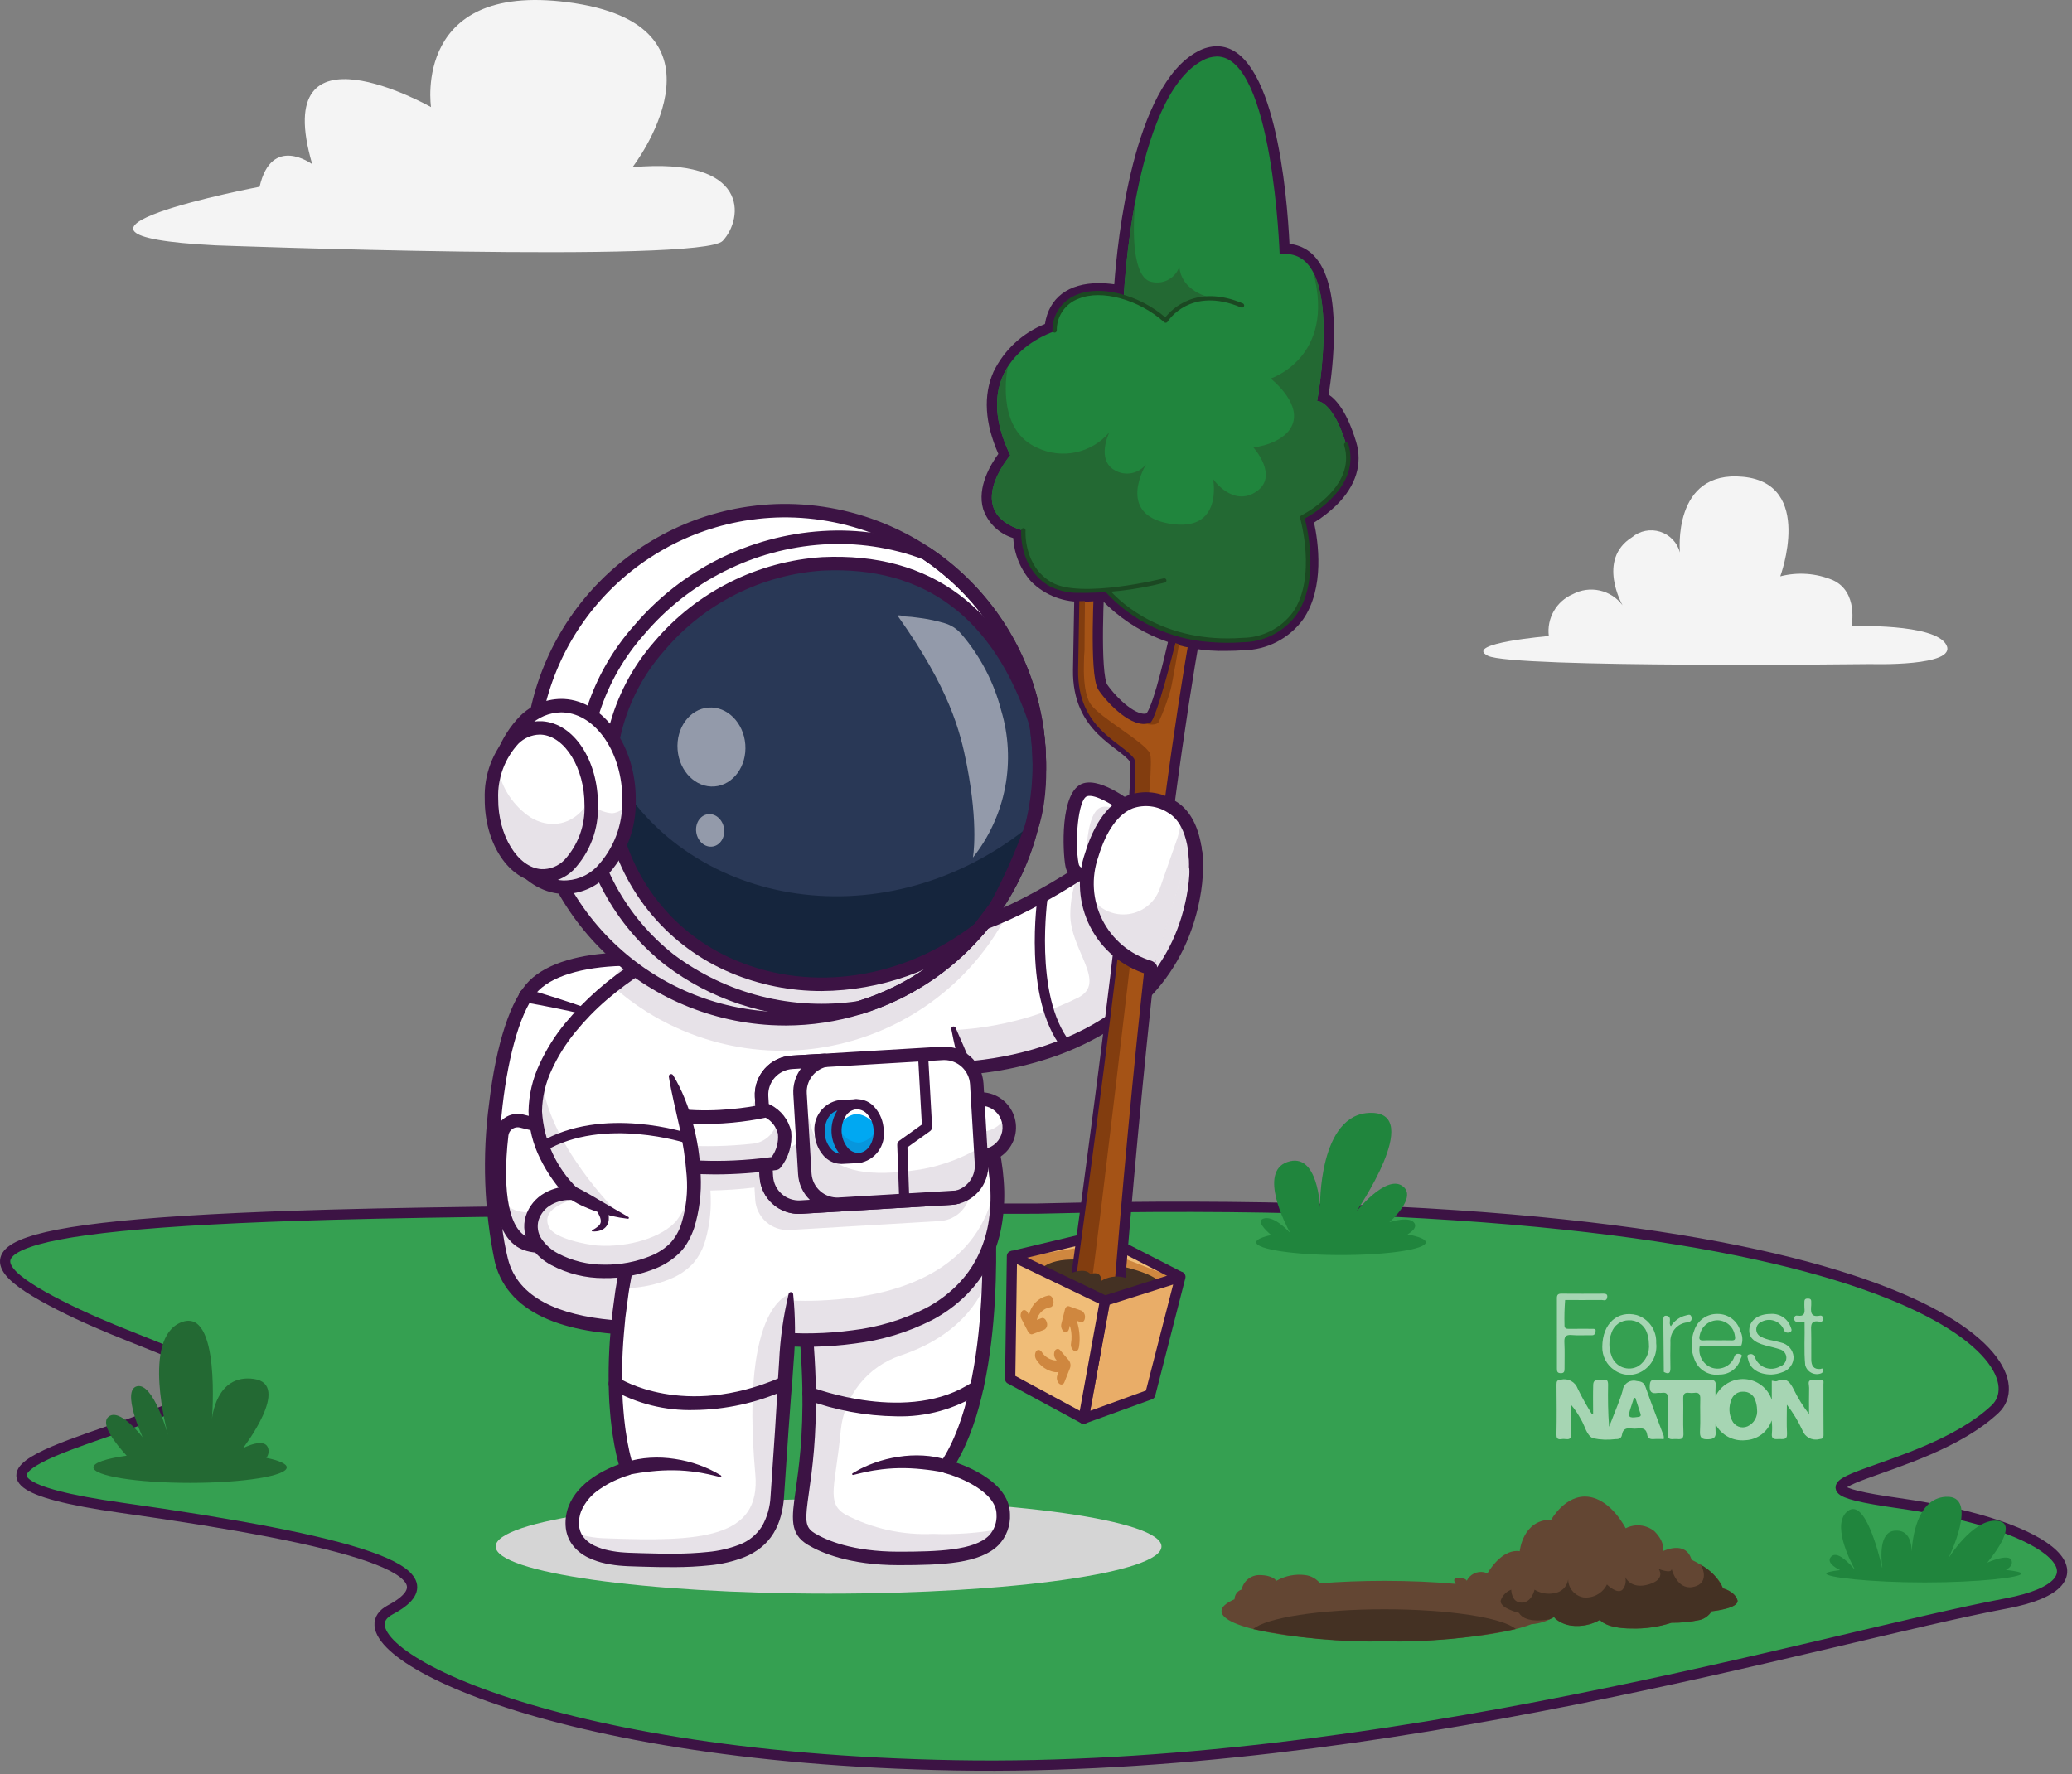 <svg width="202" height="173" viewBox="0 0 202 173" fill="none" xmlns="http://www.w3.org/2000/svg">
<rect x="0" y="0" width="202" height="173" fill="#808080" stroke="none"/>
<g clip-path="url(#clip0)">
<path d="M101.106 117.858C101.106 117.858 53.949 117.85 32.365 118.448C-3.388 119.438 -3.757 122.392 5.82 127.284C15.397 132.176 24.68 133.192 17.46 136.884C10.424 140.482 -9.864 143.972 11.861 147.037C34.109 150.175 45.122 153.231 38.046 156.982C32.134 160.116 51.569 171.405 93.118 172.144C134.668 172.882 177.912 159.683 195.592 156.36C206.106 154.384 200.749 148.791 185.058 146.576C170.783 144.56 187.415 144.07 194.497 137.416C199.211 132.985 186.457 115.746 101.106 117.858Z" fill="#35A051" stroke="#3C1344" stroke-miterlimit="10"/>
<path d="M21.057 23.927C21.057 23.927 68.406 25.686 70.458 23.488C72.511 21.289 73.097 15.278 61.663 16.305C61.663 16.305 72.071 2.818 56.092 0.326C40.114 -2.166 42.02 10.441 42.02 10.441C42.02 10.441 26.188 1.499 30.439 16.012C30.439 16.012 26.481 13.08 25.308 18.21C25.308 18.21 0.681 22.901 21.057 23.927Z" fill="#F4F4F4"/>
<path d="M182.445 64.757C182.445 64.757 190.867 65.022 189.749 62.888C188.632 60.754 180.508 61.064 180.508 61.064C180.508 61.064 181.207 57.719 178.684 56.572C177.062 55.893 175.262 55.763 173.559 56.202C173.559 56.202 176.9 47.183 169.941 46.496C162.982 45.81 163.776 53.874 163.776 53.874C163.65 53.401 163.407 52.968 163.069 52.614C162.731 52.261 162.309 51.998 161.843 51.851C161.376 51.703 160.88 51.676 160.4 51.772C159.921 51.867 159.473 52.083 159.098 52.397C155.636 54.584 158.184 59.026 158.184 59.026C157.639 58.294 156.849 57.783 155.958 57.584C155.067 57.386 154.134 57.513 153.33 57.944C152.55 58.278 151.901 58.857 151.48 59.593C151.058 60.329 150.888 61.183 150.994 62.024C150.994 62.024 142.613 62.725 145.053 63.949C147.492 65.174 182.445 64.757 182.445 64.757Z" fill="#F4F4F4"/>
<path d="M195.556 153.092C195.903 152.898 196.241 152.597 196.115 152.186C195.877 151.408 193.737 152.381 193.737 152.381C193.737 152.381 197.067 148.489 194.688 148.295C192.31 148.1 189.932 151.992 189.932 151.992C189.932 151.992 193.023 145.765 189.694 145.96C186.827 146.127 186.429 150.186 186.373 151.312C186.369 150.654 186.2 149.114 184.699 149.267C183.204 149.42 183.369 151.827 183.509 152.849L183.482 152.85C183.117 151.27 181.794 146.167 180.181 147.322C178.502 148.523 180.34 152.146 180.796 152.983L180.752 152.987C180.336 152.495 179.103 151.156 178.516 151.797C178.047 152.308 178.809 152.819 179.388 153.11C178.533 153.21 178.04 153.326 178.04 153.451C178.04 153.818 182.388 154.312 187.642 154.312C192.896 154.312 197.067 153.818 197.067 153.451C197.067 153.319 196.51 153.195 195.556 153.092Z" fill="#20853D"/>
<path d="M137.219 120.371C137.711 120.073 138.078 119.719 137.936 119.364C137.58 118.475 135.447 119.187 135.447 119.187C135.447 119.187 138.292 116.697 136.691 115.63C135.091 114.563 132.246 118.12 132.246 118.12C132.246 118.12 138.825 108.518 133.668 108.518C128.512 108.518 128.689 117.764 128.689 117.764C128.689 117.764 128.512 112.252 125.489 113.319C122.688 114.307 125.333 119.407 125.737 120.151L125.706 120.155C125.374 119.8 124.098 118.524 123.177 118.831C122.489 119.06 123.281 119.882 123.929 120.436C123.007 120.637 122.466 120.88 122.466 121.143C122.466 121.83 126.168 122.387 130.734 122.387C135.301 122.387 139.003 121.83 139.003 121.143C139.003 120.851 138.335 120.583 137.219 120.371Z" fill="#20853D"/>
<path d="M25.964 142.162C26.049 142.057 26.112 141.935 26.149 141.804C26.186 141.673 26.195 141.537 26.178 141.402C26 139.979 23.688 141.224 23.688 141.224C23.688 141.224 28.489 135 24.755 134.467C21.021 133.934 20.666 138.379 20.666 138.379C20.666 138.379 21.555 127.354 17.643 128.955C13.813 130.522 16.289 139.587 16.394 139.966C16.315 139.684 14.929 134.833 13.375 135.178C11.775 135.534 13.909 140.157 13.909 140.157C13.909 140.157 11.597 137.134 10.53 138.201C9.8 138.931 11.318 140.827 12.349 141.951C10.364 142.228 9.107 142.636 9.107 143.091C9.107 143.926 13.327 144.603 18.532 144.603C23.737 144.603 27.956 143.926 27.956 143.091C27.956 142.741 27.211 142.419 25.964 142.162Z" fill="#236933"/>
<g style="mix-blend-mode:multiply">
<g style="mix-blend-mode:multiply">
<path d="M80.777 155.404C98.702 155.404 113.232 153.344 113.232 150.804C113.232 148.264 98.702 146.205 80.777 146.205C62.853 146.205 48.322 148.264 48.322 150.804C48.322 153.344 62.853 155.404 80.777 155.404Z" fill="#D5D5D5"/>
</g>
</g>
<path d="M74.764 128.402C66.171 129.872 50.989 131.317 48.878 122.907C48.59 121.724 48.377 120.524 48.243 119.313C47.246 110.807 48.94 99.199 52.066 96.103C53.852 94.335 57.404 93.523 61.388 93.53C69.303 93.546 78.928 96.793 79.794 102.208C80.631 107.42 83.357 126.933 74.764 128.402Z" fill="white"/>
<g opacity="0.35">
<path opacity="0.35" d="M74.763 128.402C66.17 129.872 50.989 131.317 48.878 122.907C48.589 121.724 48.377 120.524 48.242 119.313C48.803 119.631 49.433 119.805 50.077 119.82C50.72 119.836 51.358 119.693 51.933 119.403C52.509 119.114 53.004 118.687 53.374 118.16C53.745 117.634 53.981 117.024 54.06 116.385C54.578 101.897 59.096 95.74 61.387 93.53C69.303 93.546 78.927 96.793 79.793 102.208C80.63 107.42 83.357 126.932 74.763 128.402Z" fill="#3C1344"/>
</g>
<path d="M48.242 123.067C47.186 117.983 46.996 112.758 47.681 107.611C48.363 101.794 49.793 97.43 51.605 95.636C55.189 92.087 64.676 92.263 71.41 94.462C76.723 96.198 79.931 98.911 80.443 102.103C81.268 106.937 81.613 111.84 81.47 116.741C81.093 124.224 78.874 128.365 74.874 129.049C70.961 129.756 66.996 130.138 63.02 130.192C55.818 130.192 49.605 128.501 48.242 123.067ZM52.528 96.569C49.158 99.906 47.468 114.586 49.516 122.748C51.463 130.512 66.101 129.218 74.653 127.755C82.395 126.431 80.05 107.945 79.147 102.311C78.723 99.668 75.754 97.262 71.002 95.71C67.894 94.707 64.649 94.19 61.382 94.178C57.475 94.178 54.118 94.994 52.528 96.569Z" fill="#3C1344"/>
<path d="M54.883 110.306L50.839 109.318C50.623 109.265 50.399 109.258 50.181 109.299C49.963 109.339 49.755 109.425 49.573 109.552C49.391 109.679 49.238 109.842 49.124 110.033C49.01 110.223 48.938 110.435 48.912 110.656C48.544 113.872 48.208 120.479 51.516 121.357C55.525 122.421 56.253 117.867 56.075 111.775C56.065 111.434 55.942 111.105 55.727 110.84C55.511 110.574 55.215 110.387 54.883 110.306Z" fill="white"/>
<g opacity="0.35">
<path opacity="0.35" d="M56.074 111.775C56.252 117.866 55.524 122.422 51.516 121.356C49.869 120.921 49.126 119.063 48.841 116.912C49.212 117.48 49.777 117.893 50.43 118.075C54.019 119.027 54.98 115.475 55.01 110.347C55.313 110.446 55.578 110.637 55.768 110.893C55.959 111.148 56.066 111.457 56.074 111.775Z" fill="#3C1344"/>
</g>
<path d="M51.347 121.991C47.636 121.006 47.82 114.42 48.26 110.581C48.296 110.268 48.398 109.967 48.56 109.696C48.722 109.426 48.939 109.193 49.198 109.013C49.456 108.834 49.75 108.711 50.06 108.653C50.37 108.596 50.688 108.605 50.994 108.68L55.038 109.669C55.509 109.784 55.93 110.051 56.236 110.428C56.541 110.805 56.715 111.271 56.731 111.756C56.89 117.209 56.242 120.21 54.629 121.489C54.053 121.943 53.339 122.183 52.606 122.168C52.181 122.164 51.758 122.104 51.347 121.991ZM49.945 110.093C49.84 110.165 49.751 110.26 49.685 110.37C49.619 110.48 49.578 110.603 49.564 110.731C48.907 116.46 49.7 120.196 51.684 120.722C52.034 120.855 52.41 120.9 52.781 120.854C53.152 120.809 53.506 120.674 53.813 120.46C55.63 119.021 55.471 113.582 55.419 111.795C55.412 111.597 55.341 111.406 55.216 111.253C55.091 111.099 54.919 110.991 54.726 110.944L50.682 109.955C50.61 109.937 50.536 109.928 50.462 109.928C50.277 109.929 50.096 109.986 49.945 110.093Z" fill="#3C1344"/>
<path d="M51.136 97.737C52.109 97.908 53.089 98.094 54.062 98.29C55.035 98.486 56.006 98.694 56.969 98.926L56.971 98.927C57.052 98.946 57.139 98.934 57.211 98.892C57.284 98.85 57.338 98.782 57.362 98.702C57.387 98.621 57.379 98.534 57.341 98.459C57.304 98.384 57.239 98.327 57.16 98.298C56.215 97.957 55.263 97.641 54.309 97.337C53.353 97.033 52.398 96.74 51.431 96.458C51.349 96.434 51.262 96.426 51.176 96.436C51.09 96.445 51.007 96.471 50.931 96.513C50.856 96.554 50.789 96.61 50.735 96.677C50.681 96.745 50.64 96.822 50.616 96.905C50.592 96.988 50.584 97.075 50.594 97.16C50.603 97.246 50.629 97.329 50.671 97.405C50.712 97.481 50.768 97.547 50.836 97.602C50.903 97.656 50.98 97.696 51.063 97.72C51.086 97.727 51.109 97.732 51.133 97.736L51.136 97.737Z" fill="#3C1344"/>
<path d="M86.705 90.921L88.292 99.319L89.183 104.039C90.851 104.264 92.539 104.3 94.215 104.144C101.43 103.588 112.558 100.287 115.805 89.636C117.667 83.528 116.622 76.915 110.179 81.713C106.465 84.571 102.463 87.032 98.237 89.055C95.493 90.459 92.484 91.263 89.406 91.417H89.403C88.476 91.478 87.549 91.307 86.705 90.921Z" fill="white"/>
<g opacity="0.35">
<path opacity="0.35" d="M88.486 100.356L89.182 104.039C94.246 104.891 111.607 103.403 115.804 89.636C117.666 83.528 116.621 76.915 110.178 81.713C108.366 83.062 106.678 84.23 105.106 85.239C104.615 86.473 104.357 87.788 104.345 89.116C104.299 92.672 108.023 95.804 105.081 97.299C99.939 99.832 94.194 100.89 88.486 100.356Z" fill="#3C1344"/>
</g>
<path d="M91.937 104.882C95.721 104.859 99.475 104.201 103.041 102.937C107.857 101.197 114.09 97.51 116.432 89.828C117.597 86.007 117.79 81.462 115.596 79.918C114.195 78.932 112.241 79.359 109.787 81.187C100.925 87.788 95.123 89.905 91.816 90.519C88.456 91.141 87.059 90.367 87.046 90.359C86.897 90.269 86.719 90.241 86.549 90.282C86.38 90.324 86.234 90.431 86.144 90.579C86.054 90.728 86.026 90.907 86.068 91.076C86.109 91.245 86.216 91.391 86.365 91.481C86.63 91.642 93.065 95.28 110.571 82.24C111.91 81.242 113.739 80.215 114.841 80.991C116.208 81.954 116.352 85.588 115.177 89.445C111.175 102.569 94.566 104.279 89.291 103.391C89.206 103.377 89.119 103.38 89.035 103.399C88.951 103.418 88.871 103.454 88.801 103.504C88.731 103.554 88.671 103.617 88.626 103.69C88.58 103.763 88.549 103.845 88.535 103.93C88.52 104.015 88.523 104.102 88.542 104.186C88.562 104.27 88.597 104.349 88.647 104.419C88.697 104.489 88.76 104.549 88.834 104.595C88.907 104.641 88.988 104.671 89.073 104.686C90.021 104.828 90.979 104.893 91.937 104.882Z" fill="#3C1344"/>
<path d="M79.093 150.079C81.724 151.453 84.672 152.106 87.638 151.971C93.263 151.968 97.855 151.708 97.806 147.66C97.768 144.448 92.229 143 92.229 143C95.399 138.306 96.26 130.358 96.421 124.458C96.539 120.106 96.277 116.869 96.277 116.869L76.326 115.4C77.643 121.369 78.475 127.435 78.814 133.538C79.363 145.921 76.418 148.464 79.093 150.079Z" fill="white"/>
<path d="M87.623 152.627H87.638C91.892 152.624 95.558 152.475 97.35 150.661C97.731 150.262 98.026 149.789 98.218 149.272C98.409 148.754 98.492 148.203 98.463 147.652C98.429 144.787 94.903 143.213 93.239 142.629C98.267 134.115 96.99 117.537 96.932 116.815C96.917 116.642 96.835 116.481 96.702 116.368C96.57 116.256 96.398 116.2 96.224 116.214C96.051 116.228 95.89 116.311 95.777 116.443C95.665 116.576 95.609 116.748 95.623 116.921C95.638 117.099 96.998 134.763 91.685 142.633C91.626 142.719 91.59 142.819 91.577 142.923C91.565 143.028 91.578 143.133 91.615 143.231C91.652 143.33 91.712 143.418 91.79 143.488C91.868 143.558 91.962 143.608 92.063 143.635C93.469 144.004 97.124 145.449 97.15 147.668C97.177 148.045 97.126 148.424 96.999 148.78C96.873 149.136 96.674 149.463 96.416 149.739C94.982 151.19 91.445 151.312 87.638 151.314H87.623C83.085 151.314 80.543 150.188 79.431 149.517C78.427 148.911 78.48 148.243 78.867 145.512C79.492 141.096 80.656 132.876 76.969 115.265C76.933 115.095 76.831 114.945 76.686 114.85C76.54 114.755 76.362 114.721 76.192 114.757C76.022 114.793 75.872 114.895 75.777 115.04C75.682 115.186 75.648 115.364 75.684 115.534C79.324 132.92 78.181 140.992 77.567 145.328C77.181 148.059 76.968 149.563 78.753 150.641C79.981 151.383 82.767 152.626 87.623 152.627Z" fill="#3C1344"/>
<g opacity="0.35">
<path opacity="0.35" d="M76.326 115.4C76.377 115.64 76.426 115.878 76.474 116.116C76.515 116.314 76.554 116.511 76.594 116.706C76.664 117.051 76.731 117.392 76.795 117.729C76.859 118.057 76.922 118.382 76.983 118.703C77.122 119.447 77.252 120.171 77.373 120.877C77.406 121.076 77.44 121.271 77.471 121.466C77.507 121.676 77.542 121.885 77.575 122.092C77.606 122.282 77.635 122.471 77.665 122.659C77.734 123.096 77.799 123.525 77.86 123.946C77.888 124.129 77.914 124.313 77.941 124.494C77.995 124.881 78.047 125.263 78.097 125.639C78.116 125.782 78.134 125.924 78.152 126.066C78.157 126.11 78.164 126.154 78.169 126.197C78.215 126.563 78.258 126.922 78.3 127.275C78.305 127.322 78.311 127.372 78.316 127.419C78.353 127.731 78.387 128.04 78.418 128.341C78.42 128.361 78.421 128.379 78.425 128.399C78.439 128.553 78.456 128.706 78.471 128.857C78.505 129.196 78.537 129.53 78.566 129.859C78.595 130.187 78.622 130.51 78.646 130.827C78.648 130.84 78.648 130.853 78.65 130.865C78.661 131.011 78.672 131.155 78.682 131.3C78.725 131.881 78.76 132.442 78.787 132.985L78.807 133.395C78.809 133.443 78.812 133.49 78.814 133.538C79.363 145.921 76.418 148.464 79.093 150.079C81.724 151.453 84.672 152.106 87.638 151.971C92.504 151.967 96.598 151.774 97.581 149.099C95.395 149.499 93.173 149.66 90.952 149.58C87.986 149.715 85.037 149.062 82.405 147.688C80.488 146.529 81.464 144.893 81.964 139.485C82.127 137.83 82.768 136.257 83.808 134.959C84.848 133.661 86.243 132.694 87.824 132.174C92.277 130.677 95.124 128.009 96.421 124.458C96.539 120.106 96.277 116.869 96.277 116.869L80.175 115.684L76.326 115.4Z" fill="#3C1344"/>
</g>
<g opacity="0.35">
<path opacity="0.35" d="M78.788 132.985C78.76 132.442 78.725 131.88 78.683 131.3C78.724 131.881 78.76 132.442 78.788 132.985Z" fill="#3C1344"/>
</g>
<g opacity="0.35">
<path opacity="0.35" d="M78.647 130.827C78.622 130.511 78.595 130.188 78.566 129.859C78.594 130.188 78.622 130.511 78.647 130.827Z" fill="#3C1344"/>
</g>
<g opacity="0.35">
<path opacity="0.35" d="M78.418 128.342C78.387 128.04 78.353 127.732 78.316 127.42C78.353 127.732 78.385 128.04 78.418 128.342Z" fill="#3C1344"/>
</g>
<g opacity="0.35">
<path opacity="0.35" d="M78.3 127.275C78.259 126.921 78.215 126.563 78.169 126.197C78.215 126.563 78.259 126.922 78.3 127.275Z" fill="#3C1344"/>
</g>
<path d="M61.041 113.704C61.054 113.892 61.07 114.081 61.09 114.273C61.233 115.946 61.542 117.599 62.014 119.21C62.164 119.724 62.339 120.236 62.537 120.748C62.848 121.557 63.219 122.341 63.648 123.094C64.006 123.726 64.411 124.331 64.857 124.904C65.818 126.145 66.986 127.211 68.308 128.058C68.998 128.502 69.725 128.887 70.482 129.206C72.493 130.033 74.63 130.514 76.802 130.629C77.821 130.695 78.844 130.705 79.864 130.662C80.074 130.653 80.281 130.644 80.487 130.63C93.225 129.91 98.541 123.263 96.971 113.459C96.319 110.282 95.397 107.165 94.214 104.144C94.191 104.08 94.17 104.015 94.147 103.951C93.293 101.604 92.594 99.204 92.052 96.766L92.049 96.749C91.832 95.725 91.66 94.679 91.541 93.602C91.456 92.811 90.665 92.08 89.405 91.417H89.402C83.154 88.142 65.415 86.683 65.225 89.19C65.207 89.433 65.184 89.676 65.156 89.917C65.04 90.934 64.865 91.943 64.632 92.939C64.572 93.207 64.507 93.474 64.44 93.742C64.325 94.198 64.204 94.656 64.076 95.117C63.754 96.277 63.398 97.45 63.044 98.661C62.688 99.875 62.335 101.125 62.025 102.436C61.5 104.582 61.162 106.768 61.014 108.972C60.914 110.548 60.923 112.129 61.041 113.704Z" fill="white"/>
<g opacity="0.35">
<path opacity="0.35" d="M79.864 130.662C64.689 131.28 61.551 120.675 61.041 113.704C60.929 112.209 60.915 110.709 60.999 109.213C61.01 109.429 61.026 109.646 61.041 109.864C61.551 116.835 64.689 127.44 79.864 126.824C90.664 126.385 96.318 121.807 97.135 114.693C98.091 123.971 92.499 130.147 79.864 130.662Z" fill="#3C1344"/>
</g>
<path d="M92.742 100.349C93.231 102.897 93.912 105.405 94.777 107.851C95.164 109.074 95.542 110.292 95.85 111.517C96.161 112.732 96.378 113.97 96.499 115.219C96.616 116.457 96.588 117.703 96.413 118.934C96.244 120.15 95.885 121.332 95.351 122.438L95.147 122.847L94.917 123.242L94.803 123.439L94.676 123.629L94.421 124.008C94.063 124.501 93.665 124.965 93.231 125.393C92.355 126.258 91.355 126.988 90.265 127.561C88.025 128.697 85.602 129.428 83.107 129.722C81.85 129.892 80.585 129.99 79.318 130.015C78.058 130.054 76.797 129.996 75.546 129.843C73.064 129.589 70.673 128.766 68.561 127.437C66.494 126.063 64.837 124.155 63.766 121.915C63.221 120.791 62.787 119.616 62.469 118.408C62.15 117.189 61.924 115.948 61.791 114.695C61.755 114.382 61.729 114.067 61.703 113.752C61.681 113.436 61.672 113.118 61.656 112.802L61.613 111.852C61.6 111.535 61.615 111.218 61.614 110.901L61.624 109.951C61.634 109.634 61.662 109.318 61.68 109.002L61.742 108.053L61.851 107.108C61.988 105.848 62.227 104.598 62.488 103.352C62.633 102.731 62.777 102.111 62.938 101.492C63.104 100.874 63.264 100.255 63.446 99.638C64.15 97.17 64.96 94.694 65.48 92.102C65.543 91.778 65.592 91.449 65.648 91.123L65.729 90.633L65.783 90.137L65.837 89.641L65.863 89.392L65.877 89.268L65.88 89.241L65.882 89.249C65.883 89.254 65.882 89.259 65.88 89.264C65.872 89.304 65.856 89.284 65.927 89.235C65.952 89.212 66.003 89.186 66.042 89.159C66.096 89.136 66.143 89.108 66.202 89.084C66.462 88.98 66.732 88.903 67.007 88.852C67.298 88.791 67.6 88.746 67.907 88.712C68.521 88.641 69.15 88.606 69.782 88.59C72.334 88.561 74.885 88.714 77.415 89.049C78.685 89.208 79.949 89.405 81.206 89.638C82.461 89.881 83.705 90.17 84.924 90.52C86.143 90.867 87.353 91.233 88.505 91.686C88.794 91.798 89.073 91.923 89.353 92.045C89.624 92.178 89.9 92.307 90.152 92.459C90.662 92.706 91.075 93.116 91.325 93.625L91.332 93.642C91.35 93.69 91.383 93.73 91.427 93.755C91.471 93.781 91.522 93.79 91.572 93.783C91.622 93.775 91.668 93.751 91.702 93.713C91.736 93.676 91.757 93.628 91.76 93.577C91.768 93.193 91.66 92.815 91.45 92.493C91.256 92.186 91.019 91.909 90.746 91.67C90.487 91.436 90.21 91.224 89.916 91.036C89.631 90.851 89.335 90.681 89.031 90.529C87.836 89.945 86.582 89.489 85.291 89.168C84.654 89.001 84.014 88.857 83.373 88.724C82.732 88.587 82.091 88.461 81.448 88.345C80.163 88.109 78.873 87.909 77.579 87.746C74.983 87.403 72.366 87.246 69.748 87.277C69.088 87.294 68.426 87.331 67.756 87.408C67.421 87.446 67.084 87.495 66.742 87.566C66.382 87.634 66.029 87.738 65.69 87.875C65.599 87.913 65.504 87.963 65.412 88.008C65.311 88.065 65.215 88.128 65.122 88.197C64.874 88.379 64.694 88.638 64.609 88.934C64.599 88.978 64.59 89.023 64.582 89.068L64.572 89.135L64.568 89.168L64.555 89.285L64.53 89.518L64.479 89.985L64.429 90.453L64.351 90.918C64.298 91.229 64.252 91.54 64.192 91.85C63.695 94.331 62.898 96.778 62.184 99.278C62.001 99.9 61.836 100.532 61.667 101.162C61.503 101.794 61.354 102.432 61.206 103.069C60.937 104.352 60.69 105.644 60.548 106.953L60.435 107.934L60.37 108.919C60.351 109.248 60.323 109.576 60.312 109.905L60.302 110.893C60.302 111.222 60.287 111.551 60.3 111.88L60.345 112.866C60.362 113.194 60.371 113.523 60.394 113.852C60.421 114.181 60.448 114.51 60.486 114.838C60.626 116.156 60.865 117.462 61.2 118.745C61.541 120.037 62.006 121.293 62.589 122.496C63.764 124.946 65.579 127.033 67.842 128.536C70.122 129.974 72.703 130.867 75.384 131.145C76.699 131.307 78.024 131.368 79.348 131.328C80.665 131.301 81.979 131.199 83.284 131.023C85.935 130.708 88.509 129.928 90.887 128.717C92.088 128.085 93.19 127.279 94.156 126.325C94.641 125.845 95.087 125.326 95.488 124.773L95.774 124.348L95.916 124.135L96.045 123.913L96.302 123.47L96.531 123.012C97.123 121.786 97.522 120.476 97.714 119.129C97.913 117.799 97.959 116.452 97.851 115.112C97.753 113.785 97.54 112.468 97.215 111.178C96.899 109.905 96.517 108.65 96.07 107.417C95.199 104.961 94.219 102.592 93.162 100.224C93.14 100.175 93.101 100.136 93.052 100.114C93.004 100.091 92.949 100.087 92.897 100.102C92.846 100.118 92.802 100.151 92.773 100.196C92.745 100.242 92.734 100.296 92.742 100.349L92.742 100.349Z" fill="#3C1344"/>
<path d="M87.359 138.111C90.275 138.2 93.148 137.401 95.6 135.819C95.743 135.721 95.842 135.569 95.873 135.398C95.905 135.227 95.868 135.05 95.769 134.907C95.67 134.763 95.519 134.665 95.348 134.633C95.177 134.601 95 134.639 94.856 134.737C88.699 138.969 79.216 135.31 79.121 135.273C78.959 135.21 78.779 135.213 78.62 135.283C78.46 135.352 78.335 135.482 78.271 135.643C78.208 135.805 78.21 135.985 78.279 136.145C78.348 136.304 78.478 136.43 78.639 136.494C81.433 137.524 84.382 138.071 87.359 138.111Z" fill="#3C1344"/>
<path d="M95.615 112.723C97.15 112.723 98.394 111.479 98.394 109.945C98.394 108.41 97.15 107.166 95.615 107.166C94.081 107.166 92.837 108.41 92.837 109.945C92.837 111.479 94.081 112.723 95.615 112.723Z" fill="white"/>
<g opacity="0.35">
<path opacity="0.35" d="M98.394 109.944C98.394 110.681 98.101 111.388 97.58 111.909C97.058 112.43 96.352 112.723 95.615 112.723C94.878 112.723 94.171 112.43 93.65 111.909C93.129 111.388 92.836 110.681 92.836 109.944C92.835 109.533 92.926 109.127 93.103 108.756C93.328 109.231 93.684 109.633 94.129 109.915C94.573 110.196 95.088 110.346 95.615 110.346C96.141 110.346 96.656 110.196 97.101 109.915C97.546 109.633 97.901 109.231 98.126 108.756C98.303 109.127 98.394 109.533 98.394 109.944Z" fill="#3C1344"/>
</g>
<path d="M92.181 109.945C92.181 109.265 92.382 108.601 92.76 108.036C93.137 107.471 93.674 107.031 94.301 106.771C94.929 106.511 95.62 106.443 96.286 106.576C96.952 106.708 97.564 107.035 98.045 107.516C98.525 107.996 98.852 108.608 98.985 109.275C99.117 109.941 99.049 110.632 98.789 111.259C98.529 111.887 98.089 112.423 97.524 112.801C96.959 113.178 96.295 113.38 95.616 113.38C94.705 113.379 93.832 113.017 93.188 112.373C92.544 111.729 92.182 110.855 92.181 109.945ZM93.493 109.945C93.493 110.364 93.618 110.775 93.851 111.124C94.084 111.473 94.416 111.745 94.803 111.906C95.191 112.066 95.618 112.108 96.03 112.026C96.441 111.945 96.819 111.742 97.116 111.446C97.413 111.149 97.615 110.771 97.697 110.359C97.779 109.947 97.737 109.521 97.576 109.133C97.416 108.745 97.144 108.414 96.795 108.18C96.446 107.947 96.035 107.823 95.616 107.823C95.053 107.823 94.514 108.047 94.116 108.445C93.718 108.843 93.494 109.382 93.493 109.945Z" fill="#3C1344"/>
<path d="M61.241 152.071C70.418 152.417 75.381 152.115 75.79 145.811C76.139 140.441 76.537 134.544 76.802 130.629C76.984 127.935 77.106 126.177 77.106 126.177L68.771 120.937L62.593 117.053C62.385 117.786 62.191 118.505 62.014 119.21C61.43 121.508 61 123.645 60.688 125.623C58.868 137.181 61.142 143.219 61.142 143.219C61.142 143.219 56.136 144.576 55.802 148.158C55.552 150.826 58.013 151.949 61.241 152.071Z" fill="white"/>
<g opacity="0.35">
<path opacity="0.35" d="M55.913 149.433C56.446 151.192 58.584 151.971 61.241 152.071C70.418 152.418 75.381 152.116 75.79 145.812C76.379 136.743 77.106 126.178 77.106 126.178C77.106 126.178 72.127 126.85 73.635 143.748C74.198 150.041 68.263 150.355 59.086 150.009C58.004 149.992 56.932 149.798 55.913 149.433Z" fill="#3C1344"/>
</g>
<path d="M76.888 126.163C76.371 128.322 76.059 130.526 75.958 132.744C75.876 133.846 75.824 134.95 75.765 136.053C75.702 137.156 75.639 138.259 75.565 139.362L75.118 145.963C75.069 146.969 74.787 147.949 74.295 148.826C73.772 149.652 72.994 150.285 72.08 150.629C71.105 151.003 70.083 151.241 69.043 151.337C67.967 151.449 66.886 151.506 65.803 151.507C64.712 151.515 63.615 151.492 62.516 151.458L61.691 151.431L61.278 151.416L60.883 151.393C60.364 151.363 59.847 151.294 59.339 151.185C58.85 151.086 58.375 150.928 57.925 150.715C57.515 150.522 57.155 150.237 56.873 149.884C56.615 149.541 56.468 149.129 56.451 148.701C56.424 148.242 56.495 147.782 56.66 147.353C57.051 146.454 57.703 145.694 58.532 145.17C58.958 144.879 59.408 144.623 59.876 144.405C60.111 144.294 60.352 144.192 60.595 144.098C60.833 144.006 61.094 143.915 61.315 143.852C61.484 143.804 61.627 143.69 61.713 143.536C61.798 143.382 61.819 143.2 61.771 143.03L61.759 142.994L61.757 142.988C61.682 142.775 61.604 142.506 61.537 142.255C61.465 142.001 61.411 141.736 61.347 141.478C61.237 140.952 61.13 140.425 61.054 139.889C60.96 139.358 60.911 138.817 60.845 138.279C60.785 137.74 60.758 137.197 60.712 136.656C60.598 134.478 60.633 132.296 60.818 130.123L60.966 128.491L61.18 126.865L61.288 126.052C61.325 125.781 61.38 125.513 61.425 125.243C61.52 124.704 61.614 124.165 61.718 123.628L61.797 123.225L61.894 122.826L62.087 122.028C62.215 121.495 62.324 120.959 62.42 120.419C62.681 119.337 62.81 118.226 62.803 117.112L62.803 117.103C62.802 117.073 62.796 117.044 62.784 117.017C62.771 116.99 62.754 116.965 62.733 116.945C62.711 116.924 62.685 116.908 62.658 116.898C62.63 116.887 62.6 116.882 62.571 116.883C62.533 116.884 62.495 116.895 62.463 116.914C62.43 116.933 62.402 116.96 62.383 116.993C61.823 117.971 61.389 119.016 61.093 120.103C60.812 121.183 60.597 122.279 60.411 123.379C60.245 124.483 60.003 125.574 59.88 126.685L59.661 128.347L59.509 130.017C59.32 132.251 59.284 134.495 59.402 136.733C59.449 137.294 59.477 137.855 59.539 138.415C59.607 138.974 59.659 139.534 59.757 140.092C59.837 140.651 59.949 141.207 60.065 141.763C60.134 142.041 60.191 142.318 60.27 142.597C60.346 142.879 60.419 143.142 60.529 143.45L60.971 142.585C60.66 142.675 60.4 142.768 60.123 142.873C59.85 142.978 59.582 143.093 59.318 143.217C58.784 143.466 58.272 143.758 57.785 144.091C57.285 144.432 56.827 144.832 56.422 145.283C56.215 145.517 56.026 145.766 55.859 146.03C55.69 146.301 55.548 146.587 55.434 146.885C55.201 147.49 55.102 148.138 55.141 148.786C55.176 149.469 55.413 150.126 55.824 150.673C56.229 151.19 56.748 151.606 57.34 151.889C57.888 152.152 58.465 152.346 59.06 152.468C59.632 152.59 60.213 152.669 60.797 152.703L61.229 152.728L61.644 152.743L62.475 152.77C63.584 152.805 64.697 152.828 65.815 152.82C66.943 152.818 68.07 152.758 69.191 152.642C70.355 152.532 71.497 152.263 72.586 151.84C73.156 151.61 73.69 151.3 74.172 150.919C74.664 150.526 75.084 150.051 75.412 149.514C75.73 148.987 75.971 148.418 76.128 147.823C76.283 147.251 76.383 146.664 76.426 146.073L76.875 139.448C76.948 138.346 77.034 137.245 77.118 136.144C77.207 135.042 77.303 133.942 77.368 132.839C77.564 130.627 77.549 128.402 77.325 126.193C77.318 126.142 77.294 126.095 77.256 126.06C77.219 126.024 77.17 126.003 77.119 126C77.067 125.996 77.016 126.01 76.974 126.04C76.932 126.07 76.902 126.113 76.888 126.163L76.888 126.163Z" fill="#3C1344"/>
<g opacity="0.35">
<path opacity="0.35" d="M60.688 125.623C62.109 125.626 63.52 125.383 64.858 124.904C65.005 124.852 65.148 124.794 65.289 124.735C66.146 124.403 66.919 123.887 67.554 123.222C68.123 122.56 68.539 121.779 68.771 120.937C69.217 119.363 69.382 117.724 69.258 116.093C70.694 116.068 72.128 115.971 73.554 115.801L73.625 116.976C73.677 117.812 74.057 118.594 74.684 119.15C75.311 119.706 76.132 119.992 76.969 119.944L91.633 119.073C92.469 119.02 93.251 118.639 93.808 118.012C94.364 117.386 94.65 116.564 94.602 115.727L94.506 114.104L94.136 107.925C94.085 107.088 93.704 106.306 93.077 105.749C92.45 105.192 91.628 104.907 90.791 104.955L76.13 105.826C75.918 105.838 75.708 105.872 75.503 105.928C74.8 106.118 74.183 106.544 73.757 107.134C73.33 107.725 73.119 108.445 73.16 109.172L73.246 110.616C71.666 110.928 70.063 111.109 68.453 111.159C67.562 108.177 65.799 105.529 63.391 103.557L62.026 102.437C61.501 104.582 61.163 106.768 61.015 108.972C60.992 109.325 60.975 109.682 60.964 110.045C60.925 111.265 60.951 112.486 61.041 113.704C61.054 113.893 61.071 114.081 61.09 114.273C61.117 114.569 61.148 114.871 61.186 115.176C61.349 116.541 61.626 117.891 62.014 119.211C61.43 121.508 61 123.646 60.688 125.623Z" fill="#3C1344"/>
</g>
<g opacity="0.35">
<path opacity="0.35" d="M56.755 111.19C56.778 111.763 56.936 112.322 57.214 112.822C57.492 113.323 57.884 113.751 58.358 114.073C59.25 114.559 60.2 114.929 61.185 115.176C61.147 114.871 61.116 114.569 61.09 114.274C61.07 114.082 61.054 113.893 61.041 113.704C60.951 112.487 60.925 111.265 60.964 110.045C59.939 109.645 58.984 109.087 58.133 108.39C57.702 108.718 57.354 109.142 57.114 109.628C56.875 110.114 56.752 110.649 56.755 111.19Z" fill="#3C1344"/>
</g>
<path d="M92.719 116.837L78.056 117.709C77.219 117.757 76.398 117.471 75.771 116.914C75.144 116.358 74.763 115.576 74.711 114.739L74.247 106.936C74.206 106.209 74.417 105.49 74.843 104.899C75.27 104.308 75.886 103.882 76.59 103.693C76.795 103.637 77.005 103.603 77.217 103.591L91.878 102.719C92.715 102.671 93.537 102.957 94.164 103.513C94.791 104.07 95.172 104.852 95.223 105.689L95.592 111.869L95.689 113.492C95.737 114.329 95.451 115.15 94.894 115.777C94.338 116.404 93.556 116.785 92.719 116.837Z" fill="white"/>
<g opacity="0.35">
<path opacity="0.35" d="M92.719 116.838L78.056 117.71C77.219 117.757 76.398 117.471 75.771 116.915C75.144 116.358 74.763 115.577 74.711 114.74L74.247 106.937C74.206 106.21 74.417 105.49 74.843 104.9C75.27 104.309 75.886 103.883 76.59 103.693C77.456 104.197 78.005 104.519 78.005 104.519C79.092 110.74 79.093 115.4 88.773 114.178C91.184 113.9 93.508 113.113 95.592 111.87L95.689 113.493C95.737 114.329 95.451 115.151 94.894 115.778C94.338 116.404 93.556 116.785 92.719 116.838Z" fill="#3C1344"/>
</g>
<path d="M75.336 117.407C74.96 117.075 74.653 116.672 74.433 116.222C74.214 115.771 74.086 115.281 74.057 114.78L73.592 106.976C73.534 105.965 73.879 104.973 74.551 104.216C75.223 103.459 76.168 102.999 77.178 102.936L91.84 102.064C92.851 102.006 93.843 102.351 94.6 103.023C95.357 103.695 95.817 104.639 95.88 105.65L96.344 113.454C96.403 114.465 96.059 115.458 95.386 116.215C94.714 116.972 93.769 117.432 92.758 117.493L78.096 118.366C78.019 118.37 77.942 118.373 77.866 118.373C76.933 118.373 76.032 118.029 75.336 117.407ZM91.918 103.374L77.256 104.247C76.593 104.289 75.974 104.591 75.533 105.087C75.092 105.584 74.866 106.235 74.903 106.898L75.367 114.702C75.409 115.365 75.711 115.984 76.208 116.425C76.704 116.866 77.355 117.092 78.018 117.055L92.68 116.183C93.344 116.143 93.964 115.841 94.405 115.344C94.846 114.847 95.073 114.195 95.034 113.532L94.569 105.728C94.529 105.091 94.248 104.493 93.784 104.055C93.32 103.618 92.707 103.373 92.069 103.37C92.019 103.37 91.968 103.371 91.918 103.374H91.918Z" fill="#3C1344"/>
<path d="M93.305 116.745C93.113 116.797 92.917 116.828 92.719 116.838L78.056 117.71C77.45 117.745 76.846 117.604 76.317 117.305C75.788 117.007 75.357 116.562 75.073 116.025C74.862 115.628 74.739 115.19 74.713 114.74L74.506 111.274L74.437 110.13L74.247 106.937C74.2 106.1 74.486 105.279 75.042 104.652C75.599 104.025 76.38 103.644 77.217 103.592L80.385 103.404C79.672 103.585 79.043 104.008 78.607 104.602C78.171 105.195 77.955 105.922 77.996 106.657L78.246 110.872L78.46 114.462C78.513 115.298 78.894 116.08 79.521 116.636C80.147 117.193 80.969 117.479 81.805 117.432L93.305 116.745Z" fill="white"/>
<g opacity="0.35">
<path opacity="0.35" d="M93.304 116.745C93.113 116.796 92.917 116.828 92.719 116.838L78.055 117.71C77.219 117.758 76.397 117.472 75.771 116.915C75.144 116.359 74.764 115.577 74.713 114.74L74.436 110.13C74.619 110.593 74.918 111.002 75.305 111.316C75.691 111.63 76.152 111.84 76.642 111.925C76.974 111.888 77.291 111.773 77.57 111.59C77.848 111.407 78.08 111.161 78.245 110.872L78.46 114.462C78.512 115.298 78.893 116.08 79.52 116.636C80.147 117.193 80.968 117.479 81.805 117.432L93.304 116.745Z" fill="#3C1344"/>
</g>
<path d="M75.336 117.406C74.96 117.075 74.653 116.672 74.433 116.221C74.213 115.77 74.085 115.28 74.057 114.779L73.593 106.976C73.533 105.965 73.878 104.971 74.55 104.214C75.222 103.456 76.167 102.996 77.178 102.935L80.345 102.747C80.508 102.738 80.669 102.789 80.796 102.892C80.924 102.995 81.008 103.141 81.033 103.303C81.058 103.464 81.021 103.629 80.931 103.765C80.841 103.901 80.703 103.999 80.544 104.039C79.978 104.181 79.479 104.517 79.134 104.988C78.788 105.458 78.618 106.035 78.651 106.618L79.116 114.422C79.157 115.085 79.459 115.704 79.956 116.145C80.452 116.586 81.103 116.812 81.765 116.775L93.266 116.09C93.429 116.08 93.589 116.131 93.716 116.233C93.843 116.335 93.927 116.481 93.953 116.642C93.979 116.803 93.944 116.967 93.855 117.104C93.766 117.24 93.629 117.339 93.472 117.38C93.238 117.441 92.999 117.479 92.758 117.492L78.095 118.365C78.018 118.37 77.94 118.372 77.864 118.372C76.931 118.372 76.031 118.028 75.336 117.406ZM77.805 114.5L77.341 106.696C77.288 105.801 77.552 104.916 78.087 104.196L77.257 104.245C76.593 104.286 75.972 104.587 75.531 105.085C75.09 105.582 74.864 106.234 74.903 106.897L75.367 114.701V114.702C75.409 115.364 75.711 115.983 76.207 116.424C76.703 116.865 77.354 117.092 78.017 117.055L78.948 116.999C78.267 116.339 77.86 115.447 77.805 114.5Z" fill="#3C1344"/>
<path d="M84.014 110.279C84.029 110.567 83.749 112.919 83.749 112.919L82.104 113.008C81.511 112.895 80.973 112.586 80.576 112.131C80.179 111.677 79.945 111.102 79.913 110.499C79.881 109.896 80.051 109.3 80.397 108.805C80.743 108.311 81.245 107.946 81.823 107.77L83.467 107.682C83.467 107.682 83.989 109.808 84.014 110.279Z" fill="#00A8F2"/>
<g opacity="0.35">
<path opacity="0.35" d="M84.014 110.279C84.029 110.567 83.749 112.919 83.749 112.919L82.104 113.008C81.511 112.895 80.973 112.586 80.576 112.131C80.179 111.677 79.945 111.102 79.913 110.499C79.881 109.896 80.051 109.3 80.397 108.805C80.743 108.311 81.245 107.946 81.823 107.77L83.467 107.682C83.467 107.682 83.989 109.808 84.014 110.279Z" fill="#3C1344"/>
</g>
<path d="M80.242 112.642C79.741 112.047 79.452 111.303 79.421 110.525C79.314 109.781 79.503 109.025 79.946 108.418C80.39 107.811 81.054 107.402 81.796 107.278L83.44 107.19C83.555 107.184 83.668 107.219 83.76 107.287C83.852 107.355 83.917 107.453 83.945 107.564C84.034 107.927 84.478 109.761 84.505 110.252C84.521 110.551 84.323 112.258 84.237 112.978C84.223 113.093 84.169 113.199 84.085 113.278C84 113.358 83.89 113.405 83.775 113.411L82.13 113.499C82.091 113.501 82.052 113.502 82.013 113.502C81.674 113.496 81.339 113.416 81.033 113.267C80.727 113.119 80.457 112.905 80.242 112.642ZM83.522 110.303C83.507 110.038 83.274 108.995 83.084 108.195L81.849 108.262C80.989 108.308 80.341 109.3 80.404 110.473C80.423 111.03 80.627 111.566 80.983 111.995C81.114 112.16 81.28 112.292 81.469 112.383C81.659 112.473 81.867 112.519 82.077 112.516L83.308 112.45C83.423 111.459 83.525 110.469 83.522 110.303H83.522Z" fill="#3C1344"/>
<path d="M83.749 112.919C84.881 112.858 85.736 111.636 85.659 110.19C85.581 108.743 84.6 107.62 83.467 107.681C82.335 107.742 81.48 108.964 81.558 110.41C81.635 111.856 82.617 112.979 83.749 112.919Z" fill="#00A8F2"/>
<g opacity="0.35">
<path opacity="0.35" d="M81.557 110.411C81.497 110.726 81.509 111.051 81.593 111.361C81.677 111.671 81.831 111.957 82.042 112.199C82.253 112.441 82.516 112.631 82.812 112.756C83.108 112.881 83.428 112.937 83.749 112.92C84.069 112.902 84.382 112.812 84.662 112.656C84.943 112.5 85.184 112.282 85.368 112.019C85.552 111.756 85.674 111.455 85.724 111.138C85.774 110.821 85.751 110.496 85.657 110.189C85.648 109.998 85.621 109.808 85.577 109.622C85.508 110.079 85.292 110.503 84.963 110.828C84.633 111.153 84.206 111.362 83.748 111.425C83.225 111.399 82.727 111.191 82.341 110.837C81.956 110.483 81.707 110.004 81.638 109.485C81.567 109.788 81.54 110.1 81.557 110.411Z" fill="#3C1344"/>
</g>
<path d="M81.557 110.411C81.562 110.508 81.572 110.605 81.587 110.702C81.613 110.192 81.815 109.707 82.157 109.329C82.5 108.95 82.963 108.701 83.467 108.624C84.038 108.662 84.575 108.909 84.974 109.319C85.373 109.729 85.606 110.273 85.628 110.844C85.659 110.628 85.669 110.408 85.658 110.19C85.718 109.874 85.705 109.549 85.621 109.24C85.537 108.93 85.384 108.643 85.173 108.401C84.962 108.16 84.698 107.969 84.403 107.844C84.107 107.719 83.786 107.663 83.466 107.681C83.145 107.698 82.833 107.788 82.552 107.944C82.272 108.1 82.03 108.318 81.846 108.581C81.662 108.844 81.541 109.146 81.491 109.463C81.441 109.78 81.463 110.104 81.557 110.411V110.411Z" fill="white"/>
<path d="M81.887 112.554C81.395 111.953 81.108 111.212 81.066 110.437C81.024 109.662 81.231 108.894 81.655 108.244C81.846 107.938 82.108 107.682 82.419 107.499C82.73 107.315 83.08 107.209 83.441 107.19C83.801 107.17 84.161 107.238 84.49 107.387C84.818 107.536 85.106 107.763 85.329 108.047C85.83 108.642 86.119 109.386 86.15 110.164C86.257 110.908 86.068 111.664 85.624 112.271C85.18 112.878 84.517 113.287 83.775 113.411C83.736 113.413 83.697 113.414 83.659 113.414C83.319 113.407 82.984 113.327 82.678 113.179C82.372 113.03 82.102 112.817 81.887 112.554ZM83.493 108.173C83.284 108.192 83.082 108.26 82.903 108.37C82.724 108.48 82.573 108.63 82.462 108.808C82.163 109.278 82.019 109.829 82.049 110.384C82.079 110.939 82.281 111.471 82.628 111.906C82.758 112.071 82.925 112.203 83.115 112.294C83.304 112.384 83.512 112.43 83.722 112.427C84.582 112.381 85.23 111.389 85.167 110.216C85.148 109.659 84.944 109.123 84.588 108.694C84.463 108.538 84.306 108.41 84.128 108.32C83.95 108.229 83.754 108.179 83.554 108.171C83.534 108.171 83.514 108.172 83.493 108.173Z" fill="#3C1344"/>
<path d="M88.158 117.545L88.175 117.544C88.24 117.542 88.304 117.527 88.362 117.5C88.421 117.473 88.474 117.435 88.518 117.388C88.562 117.341 88.597 117.285 88.619 117.225C88.642 117.164 88.652 117.1 88.65 117.035L88.465 111.88L90.667 110.305C90.735 110.257 90.789 110.192 90.825 110.118C90.861 110.043 90.877 109.96 90.873 109.877L90.477 102.81C90.474 102.745 90.458 102.681 90.43 102.622C90.402 102.563 90.363 102.51 90.315 102.467C90.267 102.423 90.21 102.39 90.149 102.368C90.088 102.346 90.022 102.337 89.957 102.341C89.892 102.344 89.829 102.361 89.77 102.389C89.712 102.417 89.659 102.457 89.616 102.506C89.573 102.555 89.54 102.611 89.519 102.673C89.498 102.734 89.489 102.8 89.494 102.864L89.874 109.662L87.678 111.233C87.612 111.28 87.558 111.343 87.522 111.416C87.486 111.489 87.469 111.569 87.472 111.651L87.666 117.07C87.671 117.198 87.724 117.318 87.816 117.407C87.908 117.495 88.03 117.545 88.158 117.545Z" fill="#3C1344"/>
<path d="M67.673 137.5C70.747 137.465 73.78 136.798 76.586 135.541C76.665 135.507 76.737 135.458 76.797 135.396C76.857 135.334 76.904 135.261 76.936 135.181C76.968 135.101 76.984 135.015 76.982 134.929C76.981 134.843 76.963 134.758 76.929 134.679C76.895 134.6 76.845 134.528 76.784 134.468C76.722 134.408 76.649 134.361 76.569 134.329C76.489 134.297 76.403 134.281 76.317 134.282C76.231 134.284 76.146 134.302 76.067 134.336C66.659 138.389 60.41 134.43 60.348 134.39C60.203 134.294 60.025 134.261 59.855 134.296C59.685 134.331 59.535 134.433 59.44 134.578C59.344 134.723 59.31 134.901 59.346 135.071C59.381 135.241 59.482 135.391 59.627 135.486C62.074 136.881 64.857 137.577 67.673 137.5Z" fill="#3C1344"/>
<path d="M59.22 106.155C58.79 106.483 58.441 106.907 58.202 107.393C57.963 107.879 57.84 108.414 57.843 108.956C57.866 109.528 58.023 110.087 58.301 110.587C58.58 111.088 58.971 111.516 59.445 111.838C59.445 111.838 64.508 114.97 75.59 113.446C75.59 113.446 78.181 110.278 74.759 108.289C74.759 108.289 64.71 110.724 59.22 106.155Z" fill="white"/>
<g opacity="0.35">
<path opacity="0.35" d="M57.841 108.916L57.841 108.916C57.859 109.495 58.014 110.062 58.292 110.57C58.571 111.078 58.967 111.513 59.446 111.838C59.446 111.838 64.508 114.969 75.59 113.446C75.59 113.446 77.57 111.024 75.784 109.087L75.78 109.124C75.718 109.74 75.445 110.316 75.008 110.754C74.57 111.193 73.994 111.466 73.378 111.529C63.32 112.594 58.706 109.741 58.706 109.741C58.37 109.521 58.077 109.242 57.841 108.916Z" fill="#3C1344"/>
</g>
<path d="M59.113 112.404C58.546 112.027 58.076 111.522 57.741 110.929C57.407 110.336 57.217 109.673 57.188 108.993C57.179 108.341 57.323 107.696 57.61 107.11C57.896 106.525 58.317 106.015 58.837 105.622C58.956 105.538 59.098 105.494 59.244 105.499C59.389 105.505 59.529 105.558 59.641 105.651C64.809 109.951 74.508 107.674 74.605 107.651C74.77 107.611 74.943 107.636 75.089 107.721C75.604 107.977 76.055 108.346 76.409 108.799C76.763 109.253 77.01 109.78 77.133 110.342C77.263 111.606 76.891 112.87 76.098 113.862C75.993 113.99 75.843 114.074 75.679 114.096C73.712 114.374 71.728 114.516 69.741 114.523C62.64 114.523 59.275 112.505 59.113 112.404ZM75.84 110.57C75.761 110.238 75.614 109.926 75.408 109.653C75.202 109.381 74.942 109.155 74.644 108.988C72.993 109.345 64.532 110.92 59.255 107.016C59.008 107.266 58.815 107.564 58.685 107.891C58.555 108.217 58.492 108.567 58.498 108.918C58.515 109.385 58.64 109.841 58.864 110.251C59.088 110.661 59.405 111.013 59.789 111.279C59.837 111.309 64.749 114.212 75.223 112.833C75.697 112.179 75.917 111.374 75.84 110.57Z" fill="#3C1344"/>
<path d="M56.697 118.025C56.956 118.018 57.217 118.013 57.48 118.007C57.219 117.989 56.957 117.995 56.697 118.025Z" fill="white"/>
<path d="M54.149 122.842C55.429 123.511 56.84 123.893 58.283 123.959C60.113 124.076 61.947 123.78 63.648 123.095C64.505 122.763 65.278 122.246 65.912 121.582C67.529 119.841 69.04 114.646 65.41 104.921L66.872 100.622L68.013 97.268L70.364 90.351C69.452 90.685 68.572 91.043 67.724 91.417C66.639 91.896 65.609 92.404 64.633 92.94C64.301 93.122 63.976 93.306 63.658 93.493C62.287 94.291 60.974 95.186 59.728 96.169C55.313 99.662 52.75 103.656 52.259 107.167C51.545 112.282 55.84 116.366 55.84 116.366C52.064 116.128 49.769 120.45 54.149 122.842Z" fill="white"/>
<g opacity="0.35">
<path opacity="0.35" d="M54.15 122.841C55.429 123.511 56.84 123.892 58.283 123.959C61.39 124.149 64.542 123.135 65.912 121.581C66.908 120.508 67.863 118.126 67.604 114.178C67.591 115.954 66.997 117.678 65.912 119.085C64.542 120.639 61.39 121.653 58.283 121.463C57.444 121.412 54.043 120.828 53.509 119.649C52.527 117.479 56.547 116.983 55.999 116.744C55.359 116.429 54.622 116.371 53.941 116.582C53.259 116.793 52.685 117.258 52.335 117.879C51.299 119.302 51.537 121.415 54.15 122.841Z" fill="#3C1344"/>
</g>
<g opacity="0.35">
<path opacity="0.35" d="M60.268 118.322C60.268 118.322 53.296 111.483 52.81 104.985C52.552 105.691 52.367 106.422 52.259 107.166C51.545 112.28 55.839 116.364 55.839 116.364C55.118 116.312 54.395 116.442 53.737 116.743C55.137 116.369 57.462 116.676 60.268 118.322Z" fill="#3C1344"/>
</g>
<g opacity="0.2">
<path opacity="0.2" d="M52.334 117.879C52.697 117.386 53.18 116.995 53.737 116.743C53.423 116.791 53.128 116.921 52.882 117.121C52.635 117.32 52.446 117.582 52.334 117.879Z" fill="#400078"/>
</g>
<path d="M65.205 104.995C65.474 106.661 65.882 108.246 66.227 109.841C66.581 111.421 66.82 113.025 66.943 114.64C67.07 116.22 66.896 117.809 66.429 119.324C66.211 120.031 65.839 120.681 65.341 121.228C64.808 121.752 64.179 122.166 63.487 122.449C62.031 123.052 60.467 123.35 58.891 123.323C57.329 123.333 55.788 122.958 54.406 122.232C53.761 121.898 53.208 121.411 52.796 120.813C52.616 120.544 52.497 120.24 52.447 119.92C52.398 119.601 52.42 119.274 52.511 118.964C52.725 118.324 53.173 117.789 53.765 117.466C54.385 117.122 55.091 116.966 55.798 117.018C55.93 117.027 56.061 116.995 56.175 116.928C56.288 116.86 56.379 116.76 56.434 116.64C56.49 116.52 56.508 116.387 56.486 116.256C56.465 116.126 56.404 116.005 56.313 115.91L56.292 115.888C54.242 113.902 53.011 111.221 52.839 108.373C52.864 106.962 53.191 105.573 53.798 104.3C54.403 102.988 55.174 101.758 56.09 100.641C57.013 99.508 58.033 98.458 59.14 97.504C60.255 96.547 61.433 95.668 62.668 94.871C63.289 94.477 63.914 94.087 64.566 93.744C64.889 93.567 65.218 93.401 65.548 93.238L66.538 92.747C67.894 92.119 69.198 91.387 70.439 90.555C70.479 90.526 70.509 90.485 70.524 90.437C70.538 90.39 70.537 90.339 70.52 90.292C70.503 90.246 70.471 90.206 70.429 90.179C70.387 90.152 70.337 90.14 70.288 90.144C68.763 90.324 67.282 90.777 65.919 91.483C65.576 91.65 65.235 91.821 64.903 92.01C64.569 92.193 64.237 92.382 63.91 92.577C63.251 92.962 62.599 93.359 61.955 93.769C59.354 95.409 57.03 97.45 55.068 99.818C54.081 101.022 53.252 102.348 52.601 103.762C51.916 105.207 51.549 106.782 51.526 108.38C51.557 109.983 51.946 111.559 52.665 112.992C53.01 113.698 53.411 114.375 53.865 115.016C54.091 115.336 54.329 115.647 54.579 115.949C54.833 116.26 55.102 116.557 55.387 116.839L55.881 115.708C54.917 115.64 53.954 115.855 53.111 116.328C52.23 116.817 51.566 117.622 51.256 118.582C51.104 119.076 51.068 119.598 51.148 120.108C51.23 120.608 51.413 121.086 51.686 121.513C52.214 122.297 52.928 122.938 53.765 123.377C55.339 124.211 57.094 124.644 58.875 124.635C60.637 124.665 62.385 124.331 64.012 123.652C64.863 123.301 65.637 122.786 66.29 122.136C66.455 121.965 66.608 121.783 66.749 121.591C66.885 121.4 67.01 121.202 67.123 120.997C67.341 120.598 67.525 120.181 67.671 119.751C68.186 118.078 68.402 116.327 68.309 114.579C68.251 112.87 67.993 111.174 67.542 109.524C67.33 108.704 67.065 107.899 66.747 107.114L66.5 106.53C66.415 106.336 66.319 106.147 66.229 105.956C66.043 105.575 65.838 105.203 65.615 104.842C65.588 104.798 65.546 104.765 65.497 104.748C65.448 104.732 65.395 104.732 65.347 104.75C65.298 104.768 65.258 104.803 65.232 104.847C65.206 104.892 65.196 104.944 65.205 104.995L65.205 104.995Z" fill="#3C1344"/>
<path d="M55.297 116.716C55.723 117.037 56.181 117.313 56.664 117.539C57.141 117.767 57.631 117.965 58.132 118.132C59.128 118.488 60.163 118.728 61.214 118.848C61.235 118.85 61.255 118.845 61.272 118.834C61.289 118.823 61.302 118.807 61.309 118.787C61.315 118.768 61.315 118.747 61.308 118.728C61.301 118.709 61.288 118.692 61.27 118.682L61.269 118.681C60.818 118.406 60.365 118.16 59.921 117.896C59.474 117.642 59.034 117.383 58.595 117.124C58.155 116.868 57.723 116.6 57.282 116.356C56.843 116.112 56.393 115.865 55.945 115.67L55.924 115.661C55.786 115.601 55.631 115.593 55.487 115.639C55.344 115.686 55.222 115.783 55.145 115.912C55.068 116.042 55.041 116.195 55.069 116.343C55.097 116.491 55.178 116.624 55.297 116.716H55.297Z" fill="#3C1344"/>
<path d="M58.113 117.92C58.205 118.109 58.332 118.323 58.417 118.515C58.505 118.684 58.559 118.869 58.577 119.058C58.578 119.151 58.559 119.242 58.52 119.326C58.482 119.41 58.425 119.484 58.355 119.543C58.167 119.713 57.955 119.854 57.726 119.962C57.712 119.969 57.7 119.982 57.696 119.997C57.69 120.012 57.692 120.029 57.699 120.044C57.704 120.053 57.711 120.061 57.719 120.066C57.728 120.072 57.738 120.076 57.748 120.077C58.042 120.107 58.338 120.067 58.613 119.959C58.77 119.896 58.913 119.8 59.031 119.678C59.16 119.542 59.254 119.378 59.304 119.197C59.391 118.861 59.37 118.506 59.244 118.183C59.191 118.037 59.123 117.897 59.04 117.766C58.959 117.633 58.861 117.511 58.749 117.402C58.68 117.334 58.589 117.293 58.493 117.285C58.396 117.278 58.3 117.305 58.221 117.361C58.143 117.418 58.087 117.5 58.063 117.594C58.039 117.688 58.049 117.788 58.091 117.875L58.113 117.92Z" fill="#3C1344"/>
<path d="M52.874 112.321C52.963 112.321 53.05 112.297 53.126 112.252C58.872 108.837 66.947 111.488 67.028 111.515C67.151 111.557 67.287 111.547 67.403 111.489C67.52 111.431 67.61 111.329 67.651 111.206C67.693 111.082 67.684 110.947 67.626 110.83C67.568 110.713 67.466 110.624 67.342 110.582C66.994 110.465 58.762 107.757 52.623 111.405C52.53 111.461 52.458 111.545 52.417 111.645C52.377 111.745 52.371 111.855 52.4 111.959C52.428 112.063 52.49 112.155 52.576 112.22C52.662 112.286 52.767 112.321 52.875 112.321L52.874 112.321Z" fill="#3C1344"/>
<g opacity="0.35">
<path opacity="0.35" d="M59.728 96.168C60.762 97.091 61.871 97.925 63.045 98.661C66.605 100.892 70.671 102.186 74.865 102.425C75.338 102.449 75.813 102.463 76.289 102.464C80.044 102.45 83.746 101.585 87.119 99.934C87.516 99.737 87.908 99.534 88.288 99.32L88.292 99.319C89.067 98.887 89.818 98.415 90.543 97.903C91.063 97.537 91.565 97.152 92.049 96.749C94.611 94.629 96.716 92.012 98.237 89.055C95.493 90.459 92.483 91.264 89.406 91.417H89.403C83.154 88.142 65.416 86.683 65.225 89.19C65.207 89.433 65.184 89.676 65.156 89.917C65.041 90.934 64.866 91.943 64.633 92.939C64.302 93.121 63.977 93.306 63.658 93.492C62.287 94.291 60.974 95.185 59.728 96.168Z" fill="#3C1344"/>
</g>
<path d="M98.906 85.249C97.091 89.065 94.323 92.349 90.871 94.786C90.145 95.298 89.393 95.771 88.616 96.203C88.236 96.416 87.844 96.62 87.446 96.817C86.263 97.397 85.035 97.881 83.775 98.266C81.456 98.977 79.043 99.341 76.617 99.346C76.141 99.346 75.666 99.332 75.193 99.307C69.063 98.965 63.278 96.36 58.96 91.996C54.642 87.632 52.098 81.819 51.821 75.686C51.544 69.553 53.555 63.535 57.463 58.8C61.371 54.065 66.898 50.949 72.972 50.057C73.261 50.012 73.552 49.976 73.844 49.945C74.623 49.859 75.402 49.81 76.179 49.798C79.751 49.75 83.291 50.471 86.56 51.912C87.075 52.139 87.584 52.384 88.084 52.647C93.753 55.628 98.046 60.689 100.064 66.768C102.081 72.846 101.667 79.47 98.906 85.249Z" fill="white"/>
<path d="M75.189 99.373C69.043 99.03 63.243 96.418 58.913 92.042C54.584 87.666 52.033 81.839 51.756 75.689C51.478 69.54 53.494 63.507 57.412 58.759C61.33 54.011 66.871 50.887 72.962 49.992C73.239 49.95 73.525 49.913 73.836 49.88C74.614 49.794 75.402 49.744 76.178 49.733C79.759 49.685 83.309 50.408 86.586 51.852C87.109 52.083 87.623 52.331 88.115 52.589C93.798 55.578 98.103 60.653 100.126 66.747C102.149 72.842 101.733 79.483 98.965 85.278C97.141 89.101 94.368 92.393 90.909 94.839C90.181 95.353 89.426 95.827 88.648 96.26C88.293 96.459 87.909 96.661 87.475 96.876C86.288 97.457 85.058 97.943 83.794 98.329C81.468 99.041 79.049 99.406 76.616 99.412C76.141 99.412 75.661 99.398 75.189 99.373ZM98.744 63.711C96.439 59 92.695 55.145 88.053 52.705C87.564 52.448 87.053 52.202 86.533 51.973C83.273 50.535 79.742 49.816 76.18 49.864C75.408 49.876 74.624 49.925 73.85 50.011C73.541 50.043 73.256 50.08 72.981 50.122C66.922 51.01 61.408 54.117 57.509 58.84C53.61 63.563 51.604 69.566 51.88 75.684C52.156 81.802 54.694 87.599 59.002 91.952C63.311 96.305 69.082 98.903 75.197 99.242C75.666 99.267 76.144 99.28 76.616 99.281C79.036 99.275 81.442 98.912 83.756 98.203C85.013 97.819 86.237 97.336 87.417 96.758C87.849 96.544 88.231 96.344 88.584 96.146C89.358 95.715 90.109 95.243 90.833 94.732C95.62 91.342 99.044 86.36 100.494 80.676C101.943 74.993 101.323 68.979 98.744 63.711Z" fill="#3C1344"/>
<g opacity="0.35">
<path opacity="0.35" d="M98.906 85.248C97.091 89.064 94.323 92.348 90.871 94.785C90.145 95.297 89.393 95.77 88.616 96.202C88.236 96.415 87.844 96.619 87.446 96.816C86.263 97.396 85.035 97.88 83.775 98.265C81.455 98.976 79.043 99.34 76.617 99.345C76.141 99.345 75.666 99.332 75.193 99.306C71.813 99.118 68.507 98.24 65.479 96.724C62.451 95.209 59.766 93.09 57.589 90.497C55.412 87.904 53.79 84.892 52.822 81.648C51.854 78.403 51.561 74.995 51.961 71.633C52.387 73.586 53.046 75.48 53.926 77.275C55.456 80.403 57.936 81.548 60.422 83.678C64.566 87.229 69.399 90.819 74.809 91.124C75.282 91.149 75.756 91.162 76.232 91.163C78.659 91.157 81.071 90.793 83.391 90.082C84.651 89.698 85.878 89.213 87.061 88.634C87.46 88.436 87.851 88.233 88.232 88.019C89.008 87.588 89.761 87.114 90.487 86.602C93.939 84.165 96.706 80.881 98.522 77.066C99.686 74.622 100.445 72.006 100.768 69.318C101.931 74.688 101.276 80.292 98.906 85.248Z" fill="#3C1344"/>
</g>
<path d="M75.168 99.752C68.928 99.404 63.04 96.752 58.644 92.31C54.248 87.867 51.658 81.951 51.376 75.708C51.094 69.465 53.14 63.339 57.118 58.519C61.095 53.698 66.72 50.526 72.904 49.617C73.187 49.573 73.479 49.535 73.795 49.503C74.584 49.415 75.384 49.365 76.173 49.353C79.808 49.304 83.412 50.038 86.739 51.505C87.27 51.739 87.792 51.99 88.292 52.253C94.062 55.288 98.433 60.44 100.486 66.627C102.54 72.815 102.118 79.558 99.308 85.441C97.456 89.323 94.64 92.666 91.128 95.15C90.389 95.671 89.624 96.152 88.834 96.592C88.473 96.794 88.084 96.998 87.642 97.217C86.438 97.807 85.188 98.3 83.906 98.692C81.544 99.416 79.087 99.787 76.616 99.792C76.135 99.791 75.648 99.778 75.168 99.752ZM98.504 85.058C101.217 79.382 101.625 72.877 99.643 66.907C97.662 60.938 93.444 55.968 87.877 53.041C87.396 52.788 86.892 52.546 86.38 52.32C83.17 50.905 79.693 50.197 76.186 50.244C75.426 50.255 74.654 50.304 73.89 50.389C73.586 50.42 73.309 50.456 73.036 50.498C67.07 51.373 61.641 54.432 57.802 59.082C53.963 63.732 51.988 69.642 52.26 75.666C52.532 81.69 55.031 87.399 59.273 91.685C63.514 95.971 69.197 98.528 75.218 98.862C75.68 98.887 76.151 98.9 76.616 98.901C78.998 98.895 81.367 98.538 83.645 97.84C84.882 97.462 86.087 96.987 87.248 96.418C87.674 96.207 88.051 96.009 88.4 95.814C89.162 95.389 89.901 94.925 90.614 94.422C94.001 92.026 96.718 88.802 98.504 85.058L98.504 85.058Z" fill="#3C1344"/>
<path d="M75.156 99.962C68.864 99.612 62.927 96.937 58.494 92.458C54.062 87.979 51.45 82.013 51.166 75.718C50.881 69.423 52.944 63.246 56.954 58.385C60.964 53.524 66.636 50.325 72.871 49.408C73.158 49.364 73.454 49.326 73.771 49.293C74.567 49.205 75.374 49.154 76.169 49.142C79.835 49.093 83.469 49.832 86.824 51.312C87.359 51.547 87.886 51.801 88.39 52.066C94.208 55.127 98.615 60.321 100.686 66.561C102.757 72.8 102.332 79.599 99.498 85.531H99.498C97.631 89.447 94.791 92.817 91.249 95.322C90.504 95.847 89.733 96.332 88.937 96.775C88.573 96.979 88.18 97.185 87.734 97.406C86.52 98.001 85.261 98.498 83.968 98.893C81.585 99.623 79.108 99.997 76.616 100.002C76.13 100.002 75.64 99.989 75.156 99.962ZM98.314 84.967C101.002 79.341 101.407 72.892 99.443 66.974C97.478 61.056 93.298 56.129 87.778 53.228C87.302 52.977 86.802 52.736 86.294 52.513C83.112 51.11 79.666 50.408 76.189 50.454C75.436 50.466 74.671 50.514 73.911 50.598C73.611 50.629 73.337 50.664 73.066 50.706C67.151 51.574 61.77 54.606 57.964 59.216C54.159 63.826 52.201 69.685 52.471 75.657C52.74 81.628 55.217 87.287 59.422 91.536C63.627 95.784 69.26 98.32 75.229 98.651C75.688 98.676 76.155 98.689 76.615 98.689C78.977 98.684 81.325 98.33 83.584 97.638C84.809 97.263 86.003 96.792 87.154 96.229C87.577 96.019 87.951 95.823 88.297 95.629C89.053 95.208 89.785 94.748 90.492 94.249C93.85 91.875 96.543 88.679 98.314 84.967Z" fill="#3C1344"/>
<path d="M95.463 90.581C81.493 101.454 61.408 95.25 59.467 77.825C58.147 65.969 68.735 55.524 80.202 54.985C88.549 54.593 96.868 57.861 101.018 70.648C101.018 70.648 101.981 76.592 100.566 80.656C99.604 83.331 98.441 85.931 97.088 88.432L95.463 90.581Z" fill="#293856"/>
<path opacity="0.5" d="M100.865 79.63C100.783 79.977 100.684 80.318 100.566 80.654C99.603 83.331 98.44 85.931 97.087 88.433L95.461 90.581C81.493 101.454 61.408 95.249 59.467 77.825C59.344 76.719 59.323 75.604 59.404 74.494C66.508 88.359 85.787 91.906 99.871 80.945L100.865 79.63Z" fill="#031324"/>
<path d="M64.883 94.12C62.428 92.196 60.394 89.79 58.905 87.049C57.416 84.309 56.504 81.293 56.224 78.186C55.92 75.093 56.259 71.969 57.22 69.013C58.182 66.057 59.744 63.331 61.81 61.008C64.092 58.319 66.892 56.117 70.044 54.532C73.195 52.948 76.632 52.013 80.152 51.785C83.679 51.557 87.213 52.086 90.518 53.337C90.56 53.354 90.6 53.375 90.638 53.4C95.736 56.792 99.438 61.909 101.066 67.812C102.694 73.715 102.137 80.006 99.498 85.532C97.631 89.447 94.791 92.817 91.249 95.322C90.504 95.847 89.733 96.332 88.937 96.776C88.573 96.98 88.18 97.186 87.734 97.407C86.52 98.001 85.26 98.498 83.966 98.893C83.933 98.904 83.9 98.911 83.865 98.916C82.633 99.087 81.39 99.173 80.146 99.173C74.639 99.225 69.271 97.448 64.883 94.12ZM87.154 96.229C87.577 96.019 87.951 95.823 88.297 95.629C89.053 95.209 89.785 94.748 90.492 94.249C93.85 91.875 96.543 88.679 98.314 84.967C100.811 79.738 101.342 73.784 99.81 68.195C98.278 62.606 94.784 57.756 89.969 54.532C86.856 53.369 83.531 52.88 80.214 53.096C76.873 53.315 73.611 54.203 70.62 55.709C67.63 57.215 64.973 59.306 62.808 61.86C60.86 64.047 59.385 66.614 58.477 69.398C57.568 72.183 57.245 75.126 57.529 78.041C57.79 80.972 58.649 83.82 60.052 86.407C61.456 88.994 63.374 91.266 65.689 93.084C68.231 94.99 71.126 96.373 74.206 97.152C77.286 97.931 80.491 98.091 83.633 97.623C84.841 97.251 86.019 96.785 87.154 96.229Z" fill="#3C1344"/>
<path d="M71.248 94.868C68.262 93.614 65.617 91.668 63.532 89.191C61.446 86.713 59.979 83.776 59.252 80.62C58.524 77.465 58.557 74.181 59.348 71.041C60.139 67.9 61.666 64.993 63.801 62.559C65.838 60.159 68.337 58.194 71.15 56.78C73.962 55.366 77.03 54.532 80.171 54.328C90.783 53.83 98.01 59.251 101.643 70.444C101.653 70.476 101.661 70.509 101.666 70.542C101.706 70.791 102.639 76.698 101.186 80.871C100.213 83.583 99.035 86.217 97.662 88.75C97.647 88.777 97.63 88.803 97.612 88.827L95.986 90.976C95.951 91.022 95.911 91.063 95.865 91.098C91.377 94.643 85.838 96.592 80.119 96.64C77.073 96.648 74.057 96.046 71.248 94.868ZM96.536 88.073C97.86 85.616 98.999 83.064 99.946 80.439C101.224 76.769 100.462 71.364 100.378 70.799C96.945 60.273 90.168 55.17 80.233 55.639C77.271 55.834 74.378 56.621 71.727 57.957C69.075 59.292 66.719 61.147 64.799 63.411C63.072 65.349 61.765 67.624 60.96 70.091C60.154 72.559 59.868 75.167 60.119 77.751C60.42 81.213 61.664 84.526 63.716 87.331C65.768 90.135 68.549 92.324 71.758 93.659C79.206 96.801 88.1 95.442 94.991 90.115L96.536 88.073Z" fill="#3C1344"/>
<path d="M61.322 78.027C61.322 78.062 61.322 78.099 61.32 78.135C61.232 82.968 58.326 86.709 54.796 86.51C51.239 86.311 48.395 82.186 48.441 77.3C48.478 73.531 50.227 70.407 52.66 69.272C53.379 68.929 54.173 68.772 54.968 68.817C58.525 69.018 61.371 73.142 61.322 78.027Z" fill="white"/>
<g opacity="0.35">
<path opacity="0.35" d="M61.32 78.134C61.232 82.967 58.326 86.708 54.796 86.509C51.239 86.31 48.395 82.186 48.441 77.299C48.447 76.509 48.533 75.722 48.697 74.949C48.854 74.255 49.221 73.626 49.749 73.147C50.276 72.669 50.938 72.365 51.644 72.276C52.351 72.187 53.067 72.318 53.697 72.651C54.326 72.984 54.837 73.503 55.161 74.137L56.752 77.233C57.007 77.811 57.415 78.31 57.931 78.675C58.447 79.041 59.052 79.26 59.682 79.309C60.033 79.271 60.369 79.143 60.656 78.937C60.943 78.731 61.172 78.455 61.32 78.134Z" fill="#3C1344"/>
</g>
<path d="M54.759 87.165C50.863 86.946 47.734 82.517 47.785 77.294C47.749 75.916 47.989 74.544 48.492 73.26C48.995 71.976 49.749 70.806 50.712 69.818C51.274 69.261 51.946 68.825 52.685 68.54C53.424 68.255 54.214 68.126 55.005 68.162C58.901 68.382 62.03 72.81 61.979 78.033C62.015 79.412 61.775 80.784 61.272 82.067C60.769 83.352 60.014 84.522 59.052 85.509C57.989 86.558 56.562 87.155 55.07 87.174C54.967 87.174 54.863 87.171 54.759 87.165ZM51.609 70.777C49.939 72.534 49.036 74.883 49.097 77.307C49.053 81.84 51.626 85.674 54.833 85.855C55.447 85.879 56.059 85.775 56.63 85.551C57.202 85.326 57.721 84.986 58.155 84.551C59.825 82.793 60.728 80.444 60.666 78.02C60.71 73.488 58.137 69.654 54.931 69.473C54.853 69.468 54.776 69.466 54.699 69.466C53.539 69.488 52.431 69.957 51.609 70.777Z" fill="#3C1344"/>
<path d="M53.325 85.187C56.213 84.965 58.316 81.692 58.021 77.877C57.727 74.062 55.148 71.15 52.26 71.373C49.372 71.596 47.27 74.869 47.564 78.683C47.858 82.498 50.438 85.41 53.325 85.187Z" fill="white"/>
<path d="M51.376 84.93C50.529 84.523 49.781 83.939 49.18 83.217C48.58 82.495 48.142 81.652 47.897 80.746L47.961 80.725L47.897 80.746C46.746 77.147 48.001 73.11 50.694 71.747C51.235 71.471 51.831 71.317 52.439 71.296C53.046 71.276 53.651 71.39 54.21 71.63C55.056 72.037 55.805 72.621 56.405 73.343C57.005 74.065 57.443 74.908 57.689 75.814C58.839 79.413 57.584 83.45 54.892 84.813C54.311 85.109 53.669 85.264 53.018 85.266C52.453 85.264 51.895 85.15 51.376 84.93ZM50.755 71.868C48.119 73.202 46.895 77.166 48.026 80.705C48.265 81.592 48.693 82.418 49.28 83.125C49.867 83.833 50.6 84.406 51.428 84.805C51.968 85.041 52.553 85.153 53.142 85.134C53.731 85.114 54.308 84.963 54.831 84.692C57.466 83.358 58.691 79.394 57.56 75.855C57.32 74.968 56.892 74.142 56.305 73.435C55.718 72.727 54.986 72.154 54.157 71.755C53.654 71.54 53.112 71.427 52.564 71.424C51.934 71.427 51.315 71.579 50.755 71.868Z" fill="#3C1344"/>
<g opacity="0.35">
<path opacity="0.35" d="M57.82 81.132C58.146 79.827 58.154 78.462 57.842 77.154C56.826 80.027 54.193 81.178 51.736 79.717C50.914 79.171 50.208 78.467 49.659 77.647C49.11 76.827 48.729 75.906 48.538 74.938C48.473 75.118 48.416 75.308 48.364 75.504C47.507 78.785 48.728 83.067 51.34 84.621C53.952 86.175 56.963 84.411 57.82 81.132Z" fill="#3C1344"/>
</g>
<path d="M52.691 86.067C49.618 85.869 47.231 82.274 47.257 77.882C47.218 76.724 47.409 75.569 47.819 74.484C48.228 73.399 48.849 72.407 49.644 71.563C50.065 71.145 50.568 70.82 51.122 70.608C51.675 70.396 52.267 70.302 52.859 70.332C55.932 70.529 58.319 74.124 58.294 78.516C58.333 79.675 58.142 80.83 57.732 81.914C57.322 82.999 56.702 83.992 55.906 84.835C55.118 85.614 54.059 86.058 52.95 86.075C52.864 86.075 52.778 86.073 52.691 86.067ZM50.539 72.523C49.875 73.245 49.358 74.09 49.02 75.011C48.683 75.932 48.529 76.91 48.569 77.89C48.549 81.464 50.475 84.609 52.776 84.757C53.189 84.773 53.601 84.703 53.986 84.551C54.371 84.4 54.72 84.169 55.011 83.875C55.676 83.154 56.192 82.308 56.53 81.388C56.868 80.467 57.021 79.488 56.981 78.508C57.002 74.934 55.076 71.79 52.775 71.641C52.718 71.638 52.662 71.636 52.605 71.636C51.828 71.655 51.088 71.973 50.539 72.523Z" fill="#3C1344"/>
<g opacity="0.7">
<path opacity="0.7" d="M87.543 60.09C87.404 59.895 88.259 60.116 88.259 60.116L88.869 60.16C88.869 60.16 89.952 60.285 90.484 60.386C91.021 60.487 91.55 60.614 92.072 60.766C92.7 60.944 93.263 61.3 93.692 61.792C95.556 63.955 96.896 66.519 97.608 69.284C98.337 71.721 98.467 74.297 97.986 76.795C97.506 79.292 96.43 81.637 94.849 83.629C94.849 83.629 95.425 80.596 94.255 74.589C93.601 71.23 92.546 67.152 87.543 60.09Z" fill="white"/>
</g>
<g opacity="0.7">
<path opacity="0.7" d="M69.656 76.694C71.479 76.554 72.824 74.718 72.66 72.593C72.496 70.469 70.886 68.861 69.063 69.001C67.24 69.142 65.894 70.978 66.058 73.102C66.222 75.227 67.833 76.835 69.656 76.694Z" fill="white"/>
</g>
<g opacity="0.7">
<path opacity="0.7" d="M69.489 82.55C70.234 82.428 70.723 81.626 70.582 80.758C70.44 79.889 69.722 79.284 68.976 79.405C68.231 79.527 67.742 80.329 67.883 81.197C68.025 82.066 68.743 82.671 69.489 82.55Z" fill="white"/>
</g>
<path d="M107.099 85.237C107.099 85.237 104.832 85.942 104.512 84.332C104.191 82.722 104.191 77.494 105.805 77.014C107.419 76.534 110.754 79.361 110.754 79.361L107.099 85.237Z" fill="white"/>
<path d="M104.511 84.332C104.581 84.66 104.771 84.95 105.043 85.145C105.316 85.34 105.651 85.427 105.984 85.389C106.361 85.392 106.736 85.341 107.098 85.238L110.511 79.752L110.754 79.362C110.754 79.362 107.418 76.533 105.805 77.014C104.191 77.495 104.191 82.722 104.511 84.332Z" fill="white"/>
<g opacity="0.35">
<path opacity="0.35" d="M105.984 85.389C106.361 85.392 106.736 85.341 107.098 85.238L110.511 79.752C109.462 79.09 108.192 78.474 107.37 78.719C105.933 79.147 105.775 83.339 105.984 85.389Z" fill="#3C1344"/>
</g>
<path d="M104.736 85.729C104.509 85.593 104.313 85.409 104.164 85.19C104.014 84.971 103.913 84.722 103.868 84.46C103.617 83.201 103.275 77.082 105.618 76.385C107.479 75.831 110.576 78.35 111.178 78.861C111.298 78.963 111.378 79.104 111.402 79.26C111.426 79.415 111.394 79.574 111.311 79.708L107.656 85.584C107.573 85.718 107.444 85.817 107.294 85.864C106.891 85.982 106.473 86.044 106.054 86.047C105.594 86.061 105.139 85.951 104.736 85.729ZM109.89 79.507C108.62 78.522 106.763 77.413 105.992 77.643C105.082 77.914 104.763 82.234 105.155 84.204C105.164 84.285 105.191 84.363 105.234 84.431C105.278 84.5 105.337 84.558 105.406 84.6C105.813 84.758 106.261 84.78 106.682 84.665L109.89 79.507Z" fill="#3C1344"/>
<path d="M115.53 84.669C115.53 84.669 116.848 80.511 114.301 79.041C111.553 77.455 108.334 78.213 106.698 83.629C106.327 84.691 106.173 85.817 106.248 86.94C106.322 88.063 106.622 89.159 107.13 90.163C107.638 91.167 108.344 92.058 109.205 92.782C110.066 93.507 111.064 94.05 112.14 94.38" fill="white"/>
<g opacity="0.35">
<path opacity="0.35" d="M106.279 86.98C106.387 88.663 107.006 90.274 108.053 91.596C109.1 92.918 110.526 93.89 112.14 94.38L115.53 84.669C115.53 84.669 116.469 81.71 115.232 79.901C115.202 80.597 115.089 81.286 114.895 81.954L113.193 86.83C112.954 87.52 112.516 88.124 111.935 88.565C111.353 89.005 110.653 89.263 109.924 89.306C109.195 89.349 108.47 89.174 107.841 88.804C107.212 88.434 106.707 87.885 106.39 87.227C106.352 87.146 106.315 87.063 106.279 86.98Z" fill="#3C1344"/>
</g>
<path d="M112.14 95.037C112.298 95.037 112.45 94.98 112.569 94.877C112.688 94.775 112.766 94.633 112.789 94.477C112.813 94.322 112.779 94.163 112.695 94.03C112.611 93.897 112.482 93.798 112.332 93.752C111.339 93.447 110.418 92.944 109.625 92.273C108.831 91.603 108.181 90.78 107.714 89.852C107.246 88.924 106.971 87.912 106.905 86.875C106.838 85.838 106.982 84.799 107.327 83.819C108.073 81.347 109.213 79.746 110.62 79.188C111.175 79 111.764 78.94 112.345 79.013C112.926 79.086 113.483 79.29 113.973 79.61C116.137 80.859 115.974 84.706 115.972 84.744C115.963 84.918 116.024 85.088 116.14 85.218C116.257 85.347 116.42 85.424 116.594 85.433C116.768 85.442 116.938 85.382 117.067 85.265C117.196 85.148 117.274 84.985 117.283 84.811C117.293 84.621 117.491 80.125 114.629 78.473C113.971 78.046 113.222 77.778 112.443 77.691C111.663 77.603 110.874 77.698 110.137 77.968C108.886 78.463 107.165 79.814 106.07 83.44C105.671 84.584 105.508 85.797 105.59 87.006C105.672 88.215 105.997 89.395 106.546 90.476C107.095 91.556 107.856 92.514 108.785 93.293C109.713 94.072 110.789 94.655 111.948 95.008C112.011 95.027 112.075 95.037 112.14 95.037Z" fill="#3C1344"/>
<path d="M103.922 102.387C104.014 102.387 104.105 102.361 104.183 102.312C104.261 102.263 104.324 102.193 104.364 102.11C104.404 102.027 104.421 101.934 104.411 101.842C104.401 101.75 104.365 101.663 104.308 101.591C100.753 97.074 102.14 87.478 102.155 87.381C102.174 87.252 102.141 87.121 102.063 87.016C101.985 86.912 101.869 86.842 101.741 86.823C101.612 86.803 101.48 86.836 101.376 86.913C101.271 86.991 101.201 87.106 101.181 87.235C101.119 87.646 99.715 97.347 103.535 102.2C103.581 102.258 103.639 102.306 103.706 102.338C103.774 102.371 103.847 102.388 103.922 102.387Z" fill="#3C1344"/>
<path d="M92.422 142.416C92.222 142.338 92.018 142.272 91.811 142.218C91.611 142.164 91.412 142.122 91.211 142.082C90.811 142.009 90.406 141.961 90 141.939C89.193 141.892 88.382 141.933 87.583 142.061C86.79 142.178 86.01 142.374 85.256 142.646C84.881 142.778 84.514 142.931 84.156 143.103C83.976 143.184 83.8 143.275 83.63 143.376C83.457 143.471 83.287 143.57 83.117 143.668C83.099 143.678 83.085 143.695 83.078 143.715C83.071 143.735 83.072 143.756 83.079 143.776C83.087 143.796 83.101 143.812 83.12 143.822C83.138 143.832 83.16 143.835 83.18 143.831L83.188 143.829C83.57 143.746 83.937 143.635 84.313 143.56C84.691 143.489 85.059 143.4 85.437 143.357C86.178 143.24 86.927 143.177 87.678 143.166C88.418 143.156 89.159 143.191 89.895 143.269C90.261 143.304 90.624 143.355 90.987 143.404C91.166 143.437 91.349 143.458 91.525 143.492C91.615 143.507 91.704 143.522 91.79 143.539L92.037 143.585L92.091 143.595C92.242 143.623 92.397 143.593 92.528 143.512C92.658 143.431 92.753 143.304 92.794 143.156C92.836 143.009 92.82 142.851 92.752 142.714C92.683 142.577 92.565 142.471 92.422 142.416V142.416Z" fill="#3C1344"/>
<path d="M61.336 143.803L61.583 143.757C61.67 143.739 61.759 143.724 61.849 143.709C62.026 143.674 62.209 143.653 62.389 143.619C62.752 143.57 63.116 143.518 63.484 143.482C64.222 143.402 64.965 143.366 65.708 143.375C66.46 143.384 67.211 143.446 67.955 143.562C68.334 143.605 68.703 143.694 69.081 143.765C69.459 143.84 69.826 143.952 70.21 144.035L70.216 144.036C70.237 144.041 70.258 144.038 70.277 144.028C70.295 144.018 70.31 144.002 70.317 143.982C70.325 143.963 70.326 143.941 70.319 143.921C70.312 143.901 70.299 143.884 70.281 143.874C69.603 143.459 68.883 143.117 68.135 142.852C67.378 142.58 66.595 142.385 65.8 142.269C64.998 142.143 64.186 142.103 63.376 142.152C62.969 142.176 62.564 142.225 62.163 142.298C61.961 142.339 61.762 142.381 61.562 142.435C61.354 142.49 61.149 142.556 60.949 142.634C60.806 142.689 60.689 142.796 60.62 142.933C60.551 143.07 60.536 143.228 60.578 143.375C60.619 143.523 60.715 143.65 60.845 143.731C60.975 143.812 61.131 143.841 61.282 143.813L61.336 143.803Z" fill="#3C1344"/>
<path d="M98.87 122.49L106.404 121.235L114.863 124.506L109.915 131.84L103.112 130.335L98.87 122.49Z" fill="#CF873F"/>
<path d="M101.395 123.857C101.395 123.857 102.299 122.387 106.349 122.946C110.399 123.505 113.365 124.458 113.538 125.748C113.71 127.038 106.797 128.956 106.797 128.956L101.395 123.857Z" fill="#443123"/>
<path d="M107.714 127.078C107.681 127.077 107.648 127.069 107.618 127.054L98.767 122.7C98.722 122.678 98.686 122.643 98.663 122.599C98.64 122.555 98.631 122.506 98.638 122.457C98.645 122.408 98.668 122.362 98.702 122.327C98.737 122.291 98.781 122.268 98.83 122.26C101.038 121.879 106.197 120.994 106.412 121.001C106.438 121.002 106.464 121.007 106.489 121.017L114.947 124.288C114.992 124.305 115.031 124.336 115.058 124.376C115.084 124.416 115.098 124.464 115.097 124.512C115.095 124.56 115.079 124.607 115.051 124.645C115.022 124.684 114.982 124.713 114.936 124.728L107.795 127.067C107.769 127.075 107.741 127.079 107.714 127.078ZM99.62 122.598L107.739 126.592L114.167 124.488L106.37 121.472C105.91 121.526 102.351 122.129 99.62 122.598Z" fill="#F0BD78"/>
<path d="M104.939 124.39C104.939 124.39 111.702 75.581 110.558 73.973C109.414 72.366 105.015 71.11 105.107 65.317C105.2 59.524 105.275 56.308 105.275 56.308L107.193 56.481C107.193 56.481 106.653 65.77 107.53 67.04C108.481 68.414 110.652 70.544 111.989 70.02C113.325 69.496 116.297 53.219 116.297 53.219L118.215 53.392C118.215 53.392 113.656 70.6 109.221 124.561C109.005 127.2 104.939 124.39 104.939 124.39Z" fill="#A55316" stroke="#3C1344" stroke-miterlimit="10"/>
<path d="M119.646 62.97C112.368 62.97 108.525 59.045 107.639 58.011C106.995 58.114 106.343 58.167 105.691 58.171H105.69C104.81 58.224 103.929 58.092 103.103 57.783C102.278 57.474 101.526 56.994 100.898 56.376C99.867 55.194 99.288 53.684 99.263 52.116C98.596 51.957 97.979 51.635 97.467 51.178C96.955 50.722 96.564 50.145 96.33 49.501C95.72 47.42 97.316 45.095 97.908 44.328C96.534 41.342 96.333 38.696 97.313 36.46C98.342 34.365 100.14 32.748 102.332 31.945C102.588 29.469 104.28 28.112 107.134 28.112C107.791 28.115 108.446 28.18 109.091 28.306C109.303 24.934 110.64 8.865 116.982 5.465C117.487 5.178 118.056 5.021 118.636 5.009C124.073 5.009 125.076 20.711 125.233 24.265C125.255 24.264 125.277 24.264 125.299 24.264C125.803 24.254 126.303 24.36 126.759 24.575C127.215 24.79 127.616 25.107 127.929 25.502C130.482 28.581 129.317 36.723 128.977 38.752C129.689 39.074 130.777 40.092 131.725 43.212C132.948 47.236 128.814 49.974 127.537 50.709C127.881 52.118 128.829 56.942 126.622 60.123C125.994 60.977 125.176 61.673 124.232 62.157C123.289 62.641 122.247 62.9 121.187 62.912C120.657 62.952 120.144 62.97 119.646 62.97Z" fill="#20853D"/>
<path d="M118.636 5.509C124.101 5.511 124.755 24.803 124.755 24.803C124.935 24.777 125.117 24.765 125.299 24.764C131.117 24.765 128.407 39.109 128.407 39.109L128.418 39.108C128.556 39.108 129.986 39.211 131.247 43.358C132.572 47.72 126.954 50.458 126.954 50.458C126.954 50.458 130.235 61.735 121.15 62.413C120.632 62.452 120.131 62.471 119.645 62.47C111.597 62.47 107.843 57.471 107.843 57.471C107.133 57.599 106.412 57.666 105.69 57.671C99.408 57.671 99.764 51.751 99.764 51.751C93.695 49.956 98.493 44.399 98.493 44.399C93.968 35.006 102.806 32.309 102.806 32.309C102.956 29.244 105.258 28.612 107.133 28.612C107.951 28.616 108.765 28.721 109.557 28.924C109.557 28.924 110.445 9.537 117.218 5.905C117.651 5.657 118.138 5.521 118.636 5.509V5.509ZM118.636 4.509H118.635C117.972 4.521 117.323 4.698 116.746 5.024C110.48 8.384 108.946 23.378 108.63 27.722C108.134 27.651 107.634 27.614 107.133 27.612C104.146 27.612 102.263 29.052 101.874 31.592C99.677 32.467 97.887 34.132 96.855 36.26C95.846 38.563 96.006 41.252 97.329 44.262C96.591 45.27 95.226 47.516 95.85 49.641C96.079 50.313 96.464 50.92 96.974 51.413C97.484 51.905 98.104 52.269 98.783 52.473C98.876 54.044 99.492 55.539 100.534 56.719C101.209 57.388 102.016 57.907 102.904 58.243C103.792 58.58 104.742 58.725 105.69 58.671C106.277 58.668 106.863 58.626 107.445 58.544C109.026 60.167 110.926 61.443 113.027 62.291C115.127 63.139 117.381 63.541 119.645 63.47C120.163 63.47 120.695 63.45 121.224 63.411C122.359 63.395 123.474 63.115 124.482 62.594C125.49 62.073 126.363 61.325 127.032 60.409C129.188 57.303 128.502 52.766 128.107 50.957C128.901 50.475 129.638 49.903 130.302 49.253C132.203 47.367 132.86 45.227 132.204 43.067C131.344 40.237 130.332 39.004 129.531 38.479C129.952 35.855 130.889 28.291 128.315 25.183C127.997 24.788 127.603 24.46 127.156 24.22C126.709 23.979 126.218 23.831 125.713 23.784C125.476 18.931 124.294 4.511 118.636 4.509L118.636 4.509Z" fill="#3C1344"/>
<path d="M110.558 73.973C111.702 75.581 104.939 124.39 104.939 124.39C105.291 124.626 105.656 124.842 106.032 125.037C106.157 124.963 106.237 124.98 106.252 125.147C106.3 125.171 106.349 125.194 106.399 125.217C107.015 121.211 110.532 90.946 110.532 90.946C110.532 90.946 112.651 74.592 112.108 73.469C111.564 72.345 107.261 70.023 106.311 68.649C105.361 67.274 105.732 63.399 105.732 63.399L105.76 58.607L105.741 58.62L105.226 58.621C105.226 58.621 105.154 62.408 105.107 65.317C105.015 71.11 109.414 72.366 110.558 73.973Z" fill="#823D0F"/>
<path d="M114.592 62.709C114.592 62.709 112.745 70.238 112.121 70.482C111.942 70.55 111.75 70.576 111.56 70.558C112.004 70.665 112.8 70.787 112.993 70.346C113.452 69.336 113.833 68.293 114.133 67.226C114.301 66.581 114.942 62.824 114.942 62.824L114.592 62.709Z" fill="#823D0F"/>
<path d="M128.406 39.108C128.406 39.108 130.047 30.422 128.033 26.568C130.254 34.863 123.877 36.912 123.877 36.912C123.877 36.912 126.688 39.099 126.07 41.192C125.452 43.285 122.197 43.637 122.197 43.637C122.197 43.637 124.737 46.444 122.452 47.957C120.167 49.47 118.266 46.72 118.266 46.72C118.266 46.72 119.297 51.97 114.007 51.063C108.717 50.157 111.736 45.272 111.736 45.272C111.383 45.724 110.878 46.032 110.315 46.14C109.752 46.247 109.169 46.146 108.675 45.856C106.834 44.83 108.149 42.156 108.149 42.156C107.31 43.145 106.168 43.83 104.9 44.104C103.633 44.378 102.31 44.226 101.137 43.672C97.363 42.024 98.01 37.044 98.244 35.77C97.056 37.649 96.579 40.425 98.493 44.398C98.493 44.398 93.695 49.955 99.764 51.75C99.764 51.75 99.33 58.949 107.843 57.47C107.843 57.47 112.064 63.091 121.149 62.413C130.235 61.734 126.954 50.458 126.954 50.458C126.954 50.458 132.572 47.719 131.246 43.357C129.921 38.995 128.406 39.108 128.406 39.108Z" fill="#236933"/>
<path d="M131.451 43.295C131.435 43.241 131.397 43.195 131.347 43.169C131.297 43.142 131.238 43.136 131.184 43.153C131.13 43.169 131.084 43.207 131.058 43.257C131.031 43.307 131.025 43.366 131.042 43.42C132.299 47.555 126.914 50.239 126.86 50.266C126.815 50.288 126.779 50.325 126.758 50.371C126.738 50.417 126.734 50.469 126.748 50.518C126.765 50.575 128.394 56.318 126.034 59.718C125.464 60.482 124.725 61.104 123.875 61.534C123.025 61.965 122.086 62.193 121.133 62.2C113.441 62.773 109.248 58.729 108.252 57.621C108.08 57.644 107.909 57.664 107.736 57.679C110.387 60.584 114.058 62.351 117.982 62.609C119.041 62.702 120.105 62.708 121.165 62.627C122.182 62.617 123.183 62.37 124.089 61.908C124.995 61.445 125.782 60.779 126.386 59.961C128.658 56.687 127.472 51.578 127.206 50.567C128.125 50.068 132.685 47.355 131.451 43.295Z" fill="#1B4822"/>
<path d="M118.078 29.051C118.246 29.092 118.349 29.109 118.349 29.109C118.26 29.084 118.17 29.065 118.078 29.051Z" fill="#236933"/>
<path d="M118.079 29.051C117.307 28.861 115.137 28.143 114.977 26.011C114.79 26.551 114.408 27.001 113.907 27.274C113.405 27.547 112.82 27.622 112.265 27.486C110.452 27.138 110.35 22.715 110.705 19.511C110.127 22.619 109.743 25.76 109.558 28.916C111.059 29.427 112.446 30.224 113.644 31.263C113.644 31.263 115.86 28.687 118.079 29.051Z" fill="#236933"/>
<path d="M104.744 57.806C103.902 57.763 103.077 57.544 102.324 57.164C99.3 55.43 99.551 51.734 99.554 51.697C99.556 51.669 99.564 51.642 99.577 51.617C99.589 51.592 99.607 51.569 99.628 51.551C99.65 51.533 99.674 51.519 99.701 51.511C99.728 51.502 99.756 51.498 99.784 51.501C99.812 51.502 99.84 51.508 99.866 51.521C99.892 51.533 99.914 51.55 99.933 51.572C99.951 51.594 99.965 51.619 99.974 51.646C99.982 51.673 99.984 51.702 99.981 51.73C99.978 51.765 99.751 55.195 102.537 56.793C105.37 58.417 113.375 56.418 113.455 56.398C113.51 56.385 113.568 56.393 113.616 56.422C113.664 56.452 113.699 56.499 113.713 56.553C113.727 56.608 113.718 56.666 113.69 56.714C113.661 56.763 113.615 56.798 113.56 56.812C110.681 57.547 107.715 57.881 104.744 57.806Z" fill="#1B4822"/>
<path d="M102.794 32.434C102.743 32.429 102.696 32.407 102.66 32.371C102.625 32.334 102.603 32.286 102.6 32.236C102.593 31.477 102.819 30.735 103.248 30.108C103.676 29.482 104.285 29.001 104.995 28.732C107.299 27.768 111.039 28.741 113.608 30.948C114.202 30.189 116.612 27.666 121.165 29.588C121.217 29.61 121.258 29.652 121.28 29.705C121.301 29.757 121.301 29.816 121.279 29.869C121.257 29.921 121.215 29.962 121.162 29.983C121.11 30.005 121.051 30.005 120.998 29.982C116.064 27.898 113.914 31.233 113.825 31.376C113.808 31.403 113.786 31.425 113.76 31.442C113.734 31.46 113.704 31.471 113.673 31.475C113.642 31.48 113.61 31.477 113.58 31.468C113.55 31.459 113.523 31.443 113.5 31.422C111.041 29.207 107.378 28.199 105.16 29.127C104.529 29.355 103.984 29.774 103.602 30.326C103.219 30.878 103.018 31.535 103.027 32.207C103.03 32.263 103.011 32.319 102.974 32.362C102.937 32.404 102.884 32.431 102.827 32.434C102.816 32.435 102.805 32.435 102.794 32.434Z" fill="#1B4822"/>
<path d="M104.382 124.167C104.382 124.167 105.686 123.567 106.307 124.229C106.307 124.229 107.39 123.836 107.356 124.906C108.001 124.516 108.771 124.388 109.508 124.547C110.785 124.802 109.679 125.732 109.679 125.732L107.76 126.34L103.901 124.485L104.382 124.167Z" fill="#443123"/>
<path d="M115.077 124.513L112.137 135.98L105.637 138.339L107.722 126.844L115.077 124.513Z" fill="#E9AD68" stroke="#3C1344" stroke-linejoin="round"/>
<path d="M98.656 122.483L98.482 134.468L105.637 138.339L107.722 126.844L98.656 122.483Z" fill="#F0BD78" stroke="#3C1344" stroke-linejoin="round"/>
<path d="M102.051 128.957C101.973 128.648 101.744 128.461 101.542 128.538L101.081 128.713C101.15 128.401 101.311 128.117 101.543 127.897C101.776 127.677 102.068 127.531 102.384 127.479C102.598 127.463 102.741 127.192 102.703 126.875C102.665 126.557 102.462 126.311 102.247 126.329C101.767 126.413 101.325 126.642 100.98 126.986C100.636 127.33 100.406 127.772 100.321 128.252L100.199 128.015C100.061 127.748 99.812 127.668 99.645 127.839C99.561 127.953 99.511 128.088 99.502 128.229C99.492 128.37 99.524 128.511 99.593 128.635L100.22 129.849C100.248 129.916 100.292 129.975 100.349 130.021C100.405 130.067 100.471 130.099 100.542 130.114C100.584 130.118 100.626 130.113 100.666 130.098L101.826 129.655C101.938 129.582 102.021 129.473 102.062 129.345C102.102 129.218 102.099 129.081 102.051 128.957Z" fill="#CF873F"/>
<path d="M105.427 127.806L104.238 127.387C104.055 127.322 103.881 127.449 103.82 127.692L103.474 129.084C103.439 129.222 103.443 129.368 103.486 129.504C103.529 129.641 103.609 129.762 103.718 129.855C103.761 129.886 103.812 129.906 103.865 129.913C104.021 129.93 104.164 129.81 104.218 129.592L104.299 129.267C104.398 129.591 104.453 129.927 104.464 130.265C104.473 130.507 104.457 130.749 104.417 130.987C104.389 131.126 104.401 131.269 104.452 131.401C104.504 131.533 104.592 131.647 104.707 131.73C104.741 131.749 104.779 131.761 104.818 131.766C104.988 131.785 105.14 131.64 105.182 131.395C105.24 131.051 105.263 130.702 105.251 130.353C105.233 129.824 105.139 129.3 104.974 128.797L105.335 128.924C105.551 129.001 105.747 128.811 105.772 128.503C105.792 128.365 105.77 128.225 105.708 128.101C105.647 127.976 105.549 127.873 105.427 127.806Z" fill="#CF873F"/>
<path d="M104.19 132.638L103.375 131.689C103.345 131.64 103.302 131.601 103.251 131.576C103.2 131.551 103.142 131.541 103.086 131.546C103.029 131.552 102.975 131.573 102.929 131.608C102.884 131.642 102.849 131.689 102.829 131.742C102.771 131.874 102.75 132.02 102.768 132.163C102.787 132.306 102.844 132.441 102.934 132.555L103.018 132.653C102.939 132.661 102.859 132.66 102.78 132.652C102.529 132.608 102.289 132.512 102.078 132.369C101.866 132.226 101.687 132.041 101.551 131.824C101.385 131.59 101.137 131.575 100.997 131.791C100.929 131.918 100.897 132.061 100.906 132.204C100.914 132.348 100.961 132.486 101.043 132.604C101.238 132.917 101.497 133.186 101.803 133.392C102.109 133.598 102.455 133.737 102.818 133.8C102.946 133.813 103.075 133.812 103.203 133.795L103.08 134.107C103.031 134.243 103.02 134.39 103.048 134.531C103.077 134.673 103.143 134.804 103.24 134.91C103.295 134.967 103.367 135.004 103.445 135.015C103.519 135.018 103.592 134.996 103.651 134.952C103.711 134.908 103.754 134.845 103.773 134.774L104.316 133.404C104.361 133.276 104.374 133.139 104.352 133.005C104.33 132.871 104.274 132.744 104.19 132.638Z" fill="#CF873F"/>
<path d="M115.465 84.425C115.465 84.425 116.812 80.173 114.208 78.67C111.398 77.048 108.107 77.823 106.434 83.361C106.092 84.488 105.975 85.671 106.091 86.842C106.207 88.014 106.553 89.151 107.11 90.189C107.666 91.226 108.422 92.144 109.333 92.888C110.245 93.633 111.295 94.191 112.422 94.53" fill="white"/>
<g opacity="0.35">
<path opacity="0.35" d="M106.005 86.787C106.192 88.573 106.897 90.264 108.034 91.654C109.171 93.043 110.689 94.07 112.403 94.607L115.465 84.425C115.465 84.425 116.424 81.398 115.159 79.549C115.129 80.26 115.013 80.964 114.815 81.648L113.074 86.634C112.831 87.34 112.383 87.957 111.788 88.408C111.193 88.859 110.477 89.122 109.732 89.166C108.987 89.209 108.245 89.031 107.602 88.652C106.958 88.274 106.442 87.713 106.118 87.04C106.079 86.957 106.041 86.872 106.005 86.787Z" fill="#3C1344"/>
</g>
<path d="M111.999 95.025C112.167 95.009 112.327 94.947 112.463 94.847C112.599 94.747 112.706 94.612 112.772 94.456C112.88 94.102 112.555 93.788 112.2 93.679C111.186 93.371 110.244 92.861 109.432 92.179C108.62 91.497 107.955 90.657 107.476 89.711C106.997 88.765 106.715 87.732 106.646 86.674C106.578 85.616 106.724 84.555 107.076 83.555C107.84 81.027 109.005 79.389 110.444 78.82C111.011 78.627 111.614 78.565 112.208 78.64C112.802 78.715 113.371 78.924 113.872 79.251C116.086 80.528 115.919 84.461 115.917 84.501C115.908 84.678 115.97 84.852 116.09 84.984C116.209 85.115 116.375 85.194 116.553 85.203C116.73 85.213 116.904 85.151 117.036 85.032C117.168 84.913 117.248 84.747 117.257 84.569C117.267 84.374 117.47 79.777 114.543 78.088C113.87 77.652 113.105 77.378 112.308 77.288C111.511 77.199 110.704 77.296 109.95 77.572C108.671 78.078 106.911 79.46 105.791 83.167C105.384 84.337 105.217 85.577 105.3 86.814C105.384 88.05 105.716 89.257 106.278 90.362C106.839 91.466 107.618 92.446 108.567 93.243C109.516 94.039 110.617 94.635 111.802 94.996C111.866 95.015 111.932 95.025 111.999 95.025Z" fill="#3C1344"/>
<g opacity="0.75">
<path opacity="0.75" d="M177.64 134.581C177.263 134.51 176.876 134.515 176.501 134.596C176.211 134.687 176.377 135.075 176.372 135.326C176.353 136.181 176.364 137.036 176.364 137.891C175.8 137.164 175.31 136.382 174.903 135.557C174.547 134.839 174.188 134.258 173.244 134.678C173.121 134.733 172.94 134.658 172.733 134.639V136.504C172.546 135.945 172.197 135.454 171.729 135.094C171.262 134.734 170.698 134.522 170.11 134.485C169.521 134.447 168.935 134.586 168.425 134.883C167.916 135.18 167.507 135.622 167.25 136.153C167.233 135.846 167.235 135.538 167.256 135.231C167.345 134.652 167.103 134.526 166.552 134.538C164.838 134.575 163.124 134.566 161.41 134.541C160.966 134.535 160.862 134.665 160.835 135.104C160.796 135.717 161.001 135.929 161.588 135.831C161.72 135.809 161.86 135.844 161.993 135.824C162.45 135.757 162.621 135.908 162.604 136.403C162.566 137.528 162.635 138.658 162.576 139.782C162.543 140.416 162.9 140.347 163.282 140.326C163.664 140.305 164.157 140.52 164.121 139.765C164.066 138.64 164.125 137.511 164.098 136.385C164.087 135.936 164.237 135.761 164.68 135.824C164.837 135.846 164.996 135.846 165.153 135.824C165.625 135.758 165.776 135.943 165.761 136.42C165.727 137.456 165.794 138.495 165.735 139.529C165.698 140.179 165.877 140.377 166.541 140.351C167.125 140.328 167.312 140.126 167.253 139.584C167.239 139.352 167.238 139.12 167.249 138.888C167.525 139.408 167.949 139.833 168.468 140.11C168.988 140.386 169.577 140.502 170.163 140.441C170.734 140.417 171.284 140.219 171.741 139.875C172.197 139.53 172.538 139.055 172.718 138.512C172.772 138.927 172.781 139.346 172.745 139.763C172.663 140.37 173.023 140.353 173.43 140.329C173.807 140.307 174.257 140.476 174.217 139.777C174.163 138.848 174.203 137.913 174.203 136.98C174.799 137.746 175.305 138.578 175.71 139.459C175.825 139.785 176.057 140.055 176.361 140.218C176.665 140.381 177.02 140.425 177.354 140.34C177.666 140.312 177.78 140.247 177.777 139.918C177.762 138.273 177.771 136.627 177.767 134.982C177.766 134.838 177.838 134.603 177.64 134.581ZM170.357 139.096C170.08 139.217 169.766 139.222 169.484 139.112C169.202 139.002 168.975 138.785 168.853 138.509C168.703 138.207 168.619 137.876 168.606 137.539C168.592 137.203 168.649 136.867 168.774 136.553C168.845 136.302 168.999 136.083 169.21 135.93C169.421 135.777 169.678 135.699 169.938 135.71C170.199 135.698 170.456 135.772 170.67 135.922C170.884 136.071 171.043 136.287 171.121 136.536C171.225 136.821 171.283 137.121 171.294 137.424C171.339 137.767 171.272 138.114 171.103 138.416C170.934 138.717 170.673 138.956 170.357 139.096Z" fill="white"/>
<path opacity="0.75" d="M160.428 135.266C160.262 134.793 160.005 134.712 159.546 134.666C159.395 134.627 159.236 134.621 159.082 134.649C158.928 134.676 158.782 134.736 158.653 134.826C158.525 134.915 158.417 135.031 158.337 135.165C158.257 135.3 158.207 135.45 158.191 135.606C157.925 136.555 157.515 137.464 157.165 138.389C157.071 138.639 156.969 138.886 156.871 139.134C156.765 137.741 156.751 136.389 156.773 135.037C156.779 134.66 156.666 134.445 156.295 134.566C155.955 134.677 155.345 134.339 155.323 135.036C155.292 135.979 155.315 136.925 155.315 137.87L155.191 137.894C154.692 137.098 154.235 136.276 153.821 135.433C153.706 135.108 153.475 134.836 153.173 134.67C152.87 134.504 152.517 134.456 152.181 134.535C151.814 134.567 151.743 134.679 151.745 135.009C151.759 136.632 151.776 138.255 151.74 139.877C151.725 140.537 152.16 140.308 152.461 140.319C152.782 140.332 153.196 140.482 153.166 139.849C153.12 138.894 153.154 137.934 153.154 136.977C153.532 137.422 153.862 137.907 154.136 138.423C154.523 139.049 154.663 139.975 155.307 140.252C156.033 140.402 156.778 140.431 157.513 140.335C157.866 140.349 158.08 140.241 158.134 139.887C158.212 139.379 158.522 139.238 158.996 139.297C159.242 139.328 159.492 139.328 159.739 139.296C160.221 139.233 160.512 139.394 160.583 139.896C160.635 140.261 160.868 140.358 161.211 140.333C161.544 140.309 161.879 140.328 162.2 140.328C162.23 140.129 162.193 139.925 162.094 139.749C161.534 138.256 160.954 136.771 160.428 135.266ZM159.679 138.178C158.769 138.305 158.68 138.205 158.967 137.318C159.076 136.984 159.185 136.65 159.294 136.316L159.435 136.318C159.598 136.828 159.756 137.339 159.927 137.846C160.011 138.095 159.907 138.146 159.679 138.178V138.178Z" fill="white"/>
<path opacity="0.75" d="M167.642 134.038C168.108 134.043 168.562 133.894 168.933 133.615C169.305 133.335 169.575 132.941 169.699 132.493C169.743 132.353 169.944 132.143 169.666 132.058C169.464 131.997 169.206 131.969 169.095 132.257C169.068 132.343 169.035 132.426 168.997 132.507C168.801 132.892 168.471 133.19 168.068 133.345C167.666 133.501 167.221 133.501 166.818 133.348C166.414 133.181 166.082 132.877 165.88 132.49C165.678 132.103 165.619 131.658 165.713 131.231C167.064 131.244 168.414 131.297 169.764 131.205C169.844 130.977 169.877 130.735 169.861 130.494C169.845 130.252 169.779 130.017 169.668 129.802C169.535 129.32 169.247 128.896 168.849 128.593C168.451 128.291 167.965 128.127 167.465 128.128C166.965 128.112 166.474 128.256 166.063 128.54C165.652 128.824 165.343 129.233 165.182 129.706C164.808 130.661 164.828 131.725 165.236 132.666C165.432 133.127 165.773 133.511 166.208 133.759C166.642 134.007 167.146 134.105 167.642 134.038ZM165.714 130.181C165.794 129.768 166.018 129.398 166.346 129.135C166.674 128.873 167.085 128.735 167.505 128.748C167.913 128.771 168.3 128.936 168.598 129.215C168.896 129.495 169.087 129.87 169.136 130.275C169.21 130.626 169.119 130.717 168.789 130.706C168.339 130.691 167.888 130.702 167.438 130.702C166.988 130.702 166.536 130.681 166.087 130.708C165.642 130.735 165.619 130.542 165.714 130.181Z" fill="white"/>
<path opacity="0.75" d="M157.397 133.613C157.797 133.896 158.272 134.053 158.761 134.067C159.251 134.08 159.733 133.947 160.147 133.687C160.602 133.407 160.967 133.003 161.2 132.523C161.433 132.043 161.524 131.506 161.462 130.975C161.494 130.374 161.325 129.779 160.982 129.283C160.639 128.788 160.141 128.421 159.566 128.24C157.733 127.763 156.228 129.018 156.208 131.333C156.197 131.782 156.301 132.227 156.509 132.626C156.717 133.025 157.022 133.364 157.397 133.613ZM158.788 128.747C159.163 128.729 159.533 128.83 159.848 129.035C160.162 129.24 160.403 129.539 160.538 129.89C160.672 130.25 160.744 130.632 160.751 131.017C160.8 131.444 160.729 131.877 160.546 132.266C160.363 132.656 160.076 132.987 159.716 133.222C159.484 133.352 159.226 133.43 158.96 133.449C158.695 133.469 158.428 133.429 158.18 133.334C157.931 133.239 157.706 133.091 157.522 132.899C157.337 132.708 157.196 132.478 157.11 132.226C156.83 131.503 156.827 130.702 157.102 129.977C157.215 129.619 157.44 129.307 157.743 129.086C158.047 128.865 158.412 128.746 158.788 128.747H158.788Z" fill="white"/>
<path opacity="0.75" d="M172.68 134.039C173.048 134.025 173.412 133.948 173.755 133.813C174.081 133.717 174.366 133.515 174.565 133.239C174.765 132.964 174.867 132.629 174.856 132.289C174.823 131.961 174.688 131.652 174.468 131.407C174.249 131.161 173.957 130.991 173.635 130.922C173.355 130.837 173.066 130.781 172.781 130.714C172.379 130.654 171.99 130.523 171.634 130.329C171.503 130.259 171.395 130.154 171.321 130.026C171.248 129.897 171.212 129.75 171.218 129.602C171.225 129.455 171.273 129.311 171.357 129.19C171.442 129.068 171.559 128.973 171.695 128.915C171.884 128.806 172.094 128.739 172.312 128.716C172.529 128.694 172.748 128.718 172.956 128.786C173.163 128.854 173.354 128.965 173.515 129.112C173.677 129.259 173.806 129.438 173.894 129.638C173.906 129.697 173.932 129.753 173.969 129.801C174.006 129.849 174.054 129.888 174.108 129.915C174.162 129.941 174.222 129.955 174.283 129.956C174.343 129.956 174.403 129.942 174.458 129.916C174.797 129.817 174.614 129.551 174.555 129.361C174.409 128.967 174.136 128.632 173.779 128.409C173.422 128.187 173.002 128.088 172.583 128.129C171.466 128.137 170.648 128.7 170.548 129.53C170.446 130.381 170.922 130.885 172.13 131.204C172.586 131.324 173.049 131.424 173.496 131.571C173.685 131.617 173.852 131.726 173.972 131.879C174.091 132.032 174.155 132.221 174.153 132.415C174.147 132.608 174.081 132.794 173.963 132.947C173.846 133.1 173.683 133.212 173.499 133.268C173.282 133.386 173.043 133.455 172.797 133.472C172.552 133.488 172.305 133.451 172.075 133.363C171.845 133.275 171.637 133.138 171.466 132.961C171.294 132.785 171.162 132.573 171.08 132.341C171.066 132.288 171.041 132.238 171.007 132.194C170.973 132.151 170.93 132.115 170.881 132.089C170.833 132.063 170.779 132.047 170.724 132.042C170.669 132.038 170.613 132.044 170.561 132.062C170.225 132.126 170.39 132.388 170.422 132.551C170.607 133.479 171.441 134.03 172.68 134.039Z" fill="white"/>
<path opacity="0.75" d="M151.786 133.466C151.786 133.717 151.814 133.893 152.14 133.905C152.51 133.918 152.53 133.718 152.528 133.441C152.52 132.609 152.56 131.775 152.513 130.946C152.481 130.374 152.612 130.128 153.241 130.187C153.888 130.249 154.546 130.189 155.198 130.207C155.485 130.214 155.516 130.004 155.552 129.832C155.61 129.553 155.388 129.58 155.208 129.58C154.465 129.58 153.723 129.571 152.98 129.584C152.691 129.589 152.504 129.544 152.523 129.191C152.5 128.383 152.52 127.575 152.585 126.77C153.768 126.771 154.952 126.779 156.135 126.767C156.31 126.766 156.546 126.892 156.659 126.626C156.742 126.336 156.708 126.149 156.333 126.152C154.961 126.162 153.588 126.161 152.215 126.151C151.895 126.149 151.782 126.266 151.783 126.585C151.792 128.879 151.793 131.173 151.786 133.466Z" fill="white"/>
<path opacity="0.75" d="M175.255 128.899C175.479 128.899 175.703 128.921 175.927 128.933C175.965 130.326 175.85 131.722 175.991 133.114C176.031 133.274 176.105 133.424 176.207 133.554C176.31 133.684 176.439 133.79 176.585 133.866C176.732 133.943 176.893 133.987 177.058 133.997C177.223 134.006 177.388 133.98 177.542 133.921C177.71 133.857 177.718 133.745 177.722 133.609C177.73 133.345 177.553 133.49 177.456 133.497C176.798 133.55 176.59 133.155 176.582 132.598C176.568 131.699 176.595 130.8 176.572 129.902C176.556 129.295 176.47 128.686 177.414 128.891C177.589 128.929 177.712 128.835 177.722 128.63C177.732 128.41 177.641 128.251 177.418 128.296C176.473 128.485 176.531 127.879 176.576 127.269C176.585 127.158 176.573 127.044 176.577 126.932C176.587 126.695 176.462 126.629 176.243 126.627C176.017 126.625 175.909 126.71 175.912 126.939C175.916 127.141 175.894 127.345 175.915 127.545C175.967 128.036 175.903 128.399 175.264 128.294C175.066 128.261 174.919 128.336 174.922 128.588C174.925 128.824 175.037 128.9 175.255 128.899Z" fill="white"/>
<path opacity="0.75" d="M162.85 133.42C162.832 132.589 162.832 131.758 162.851 130.926C162.811 130.448 162.961 129.973 163.268 129.604C163.575 129.234 164.014 129 164.492 128.951C164.854 128.883 164.965 128.744 164.898 128.431C164.822 128.075 164.529 128.245 164.35 128.276C163.747 128.42 163.226 128.797 162.899 129.324C162.605 129.021 163.023 128.574 162.609 128.34C162.297 128.241 162.154 128.33 162.159 128.682C162.183 130.382 162.193 132.083 162.207 133.784C162.612 134 162.861 133.979 162.85 133.42Z" fill="white"/>
</g>
<path d="M169.376 156.009C169.096 155.171 167.98 154.892 167.98 154.892C167.421 153.217 164.909 152.101 164.909 152.101C164.351 150.147 162.118 151.263 162.118 151.263C162.118 151.263 162.397 150.426 161.28 149.309C160.892 148.997 160.421 148.805 159.926 148.755C159.43 148.706 158.931 148.801 158.488 149.03C158.488 149.03 157.093 146.238 154.859 145.959C152.626 145.68 151.23 148.192 151.23 148.192C148.439 148.192 148.16 151.263 148.16 151.263C146.646 151.047 145.467 152.673 145.013 153.417C144.903 153.375 144.79 153.34 144.676 153.312C144.341 153.248 143.995 153.297 143.69 153.449C143.385 153.601 143.139 153.85 142.988 154.156C142.988 154.156 142.988 153.874 142.145 153.874C141.616 153.874 141.75 154.205 141.923 154.453C139.824 154.263 137.466 154.156 134.973 154.156C132.742 154.156 130.619 154.242 128.691 154.396C128.33 153.95 127.81 153.662 127.24 153.593C126.266 153.469 125.278 153.667 124.427 154.156C124.427 154.156 124.146 153.593 122.74 153.593C122.341 153.601 121.957 153.745 121.65 154.001C121.343 154.256 121.133 154.608 121.053 154.999C120.852 155.065 120.676 155.192 120.551 155.363C120.426 155.533 120.358 155.738 120.355 155.95C119.538 156.306 119.084 156.697 119.084 157.109C119.084 158.739 126.198 160.061 134.973 160.061C141.292 160.061 146.749 159.376 149.309 158.383C150.087 158.327 150.841 158.087 151.51 157.684C151.51 157.684 151.789 158.242 153.184 158.521C154.151 158.644 155.131 158.448 155.976 157.963C155.976 157.963 156.534 158.8 159.047 158.8C160.372 158.842 161.694 158.653 162.955 158.242C163.893 158.251 164.829 158.158 165.747 157.963C166.21 157.833 166.608 157.534 166.863 157.125C166.863 157.125 169.655 156.846 169.376 156.009Z" fill="#634633"/>
<path d="M134.973 160.062C139.271 160.142 143.564 159.739 147.772 158.859C146.531 157.757 141.273 156.929 134.973 156.929C128.674 156.929 123.416 157.757 122.175 158.859C126.382 159.739 130.675 160.142 134.973 160.062Z" fill="#443123"/>
<path d="M162.954 158.242C163.892 158.252 164.829 158.158 165.746 157.963C166.21 157.833 166.608 157.534 166.863 157.126C166.863 157.126 169.654 156.846 169.375 156.009C169.096 155.171 167.979 154.892 167.979 154.892C167.526 153.91 166.765 153.103 165.812 152.591C166.235 153.325 166.403 154.529 164.986 154.765C163.473 155.017 162.969 153 162.969 153C162.969 153.504 161.708 153 161.708 153C161.708 153 162.464 154.008 160.699 154.513C158.933 155.017 158.429 153.756 158.429 153.756C158.498 153.971 158.511 154.199 158.467 154.42C158.423 154.64 158.323 154.846 158.177 155.017C157.672 155.522 156.663 154.513 156.663 154.513C156.457 154.928 156.129 155.27 155.724 155.496C155.319 155.721 154.855 155.818 154.393 155.774C153.974 155.705 153.592 155.49 153.315 155.167C153.038 154.844 152.884 154.434 152.88 154.008C152.843 154.291 152.729 154.557 152.552 154.78C152.374 155.002 152.139 155.171 151.871 155.27C151.497 155.396 151.101 155.439 150.708 155.395C150.316 155.351 149.938 155.223 149.601 155.017C149.601 155.017 149.349 156.278 148.34 156.278C147.331 156.278 147.331 155.017 147.331 155.017C147.101 155.104 146.892 155.238 146.718 155.412C146.544 155.586 146.409 155.796 146.323 156.026C146.07 156.783 148.088 157.287 148.088 157.287C148.633 158.196 150.226 158.057 151.074 157.908C151.333 157.784 151.509 157.684 151.509 157.684C151.533 157.725 151.562 157.763 151.595 157.798L151.619 157.792V157.824C152.059 158.208 152.604 158.451 153.184 158.521C154.151 158.644 155.131 158.448 155.976 157.963C155.976 157.963 156.534 158.8 159.046 158.8C160.372 158.842 161.694 158.653 162.954 158.242Z" fill="#443123"/>
<path d="M98.623 122.492L105.236 120.916" stroke="#3C1344" stroke-miterlimit="10"/>
<path d="M109.445 121.628L115.174 124.569" stroke="#3C1344" stroke-miterlimit="10"/>
</g>
<defs>
<clipPath id="clip0">
<rect width="201.537" height="172.673" fill="white"/>
</clipPath>
</defs>
</svg>
